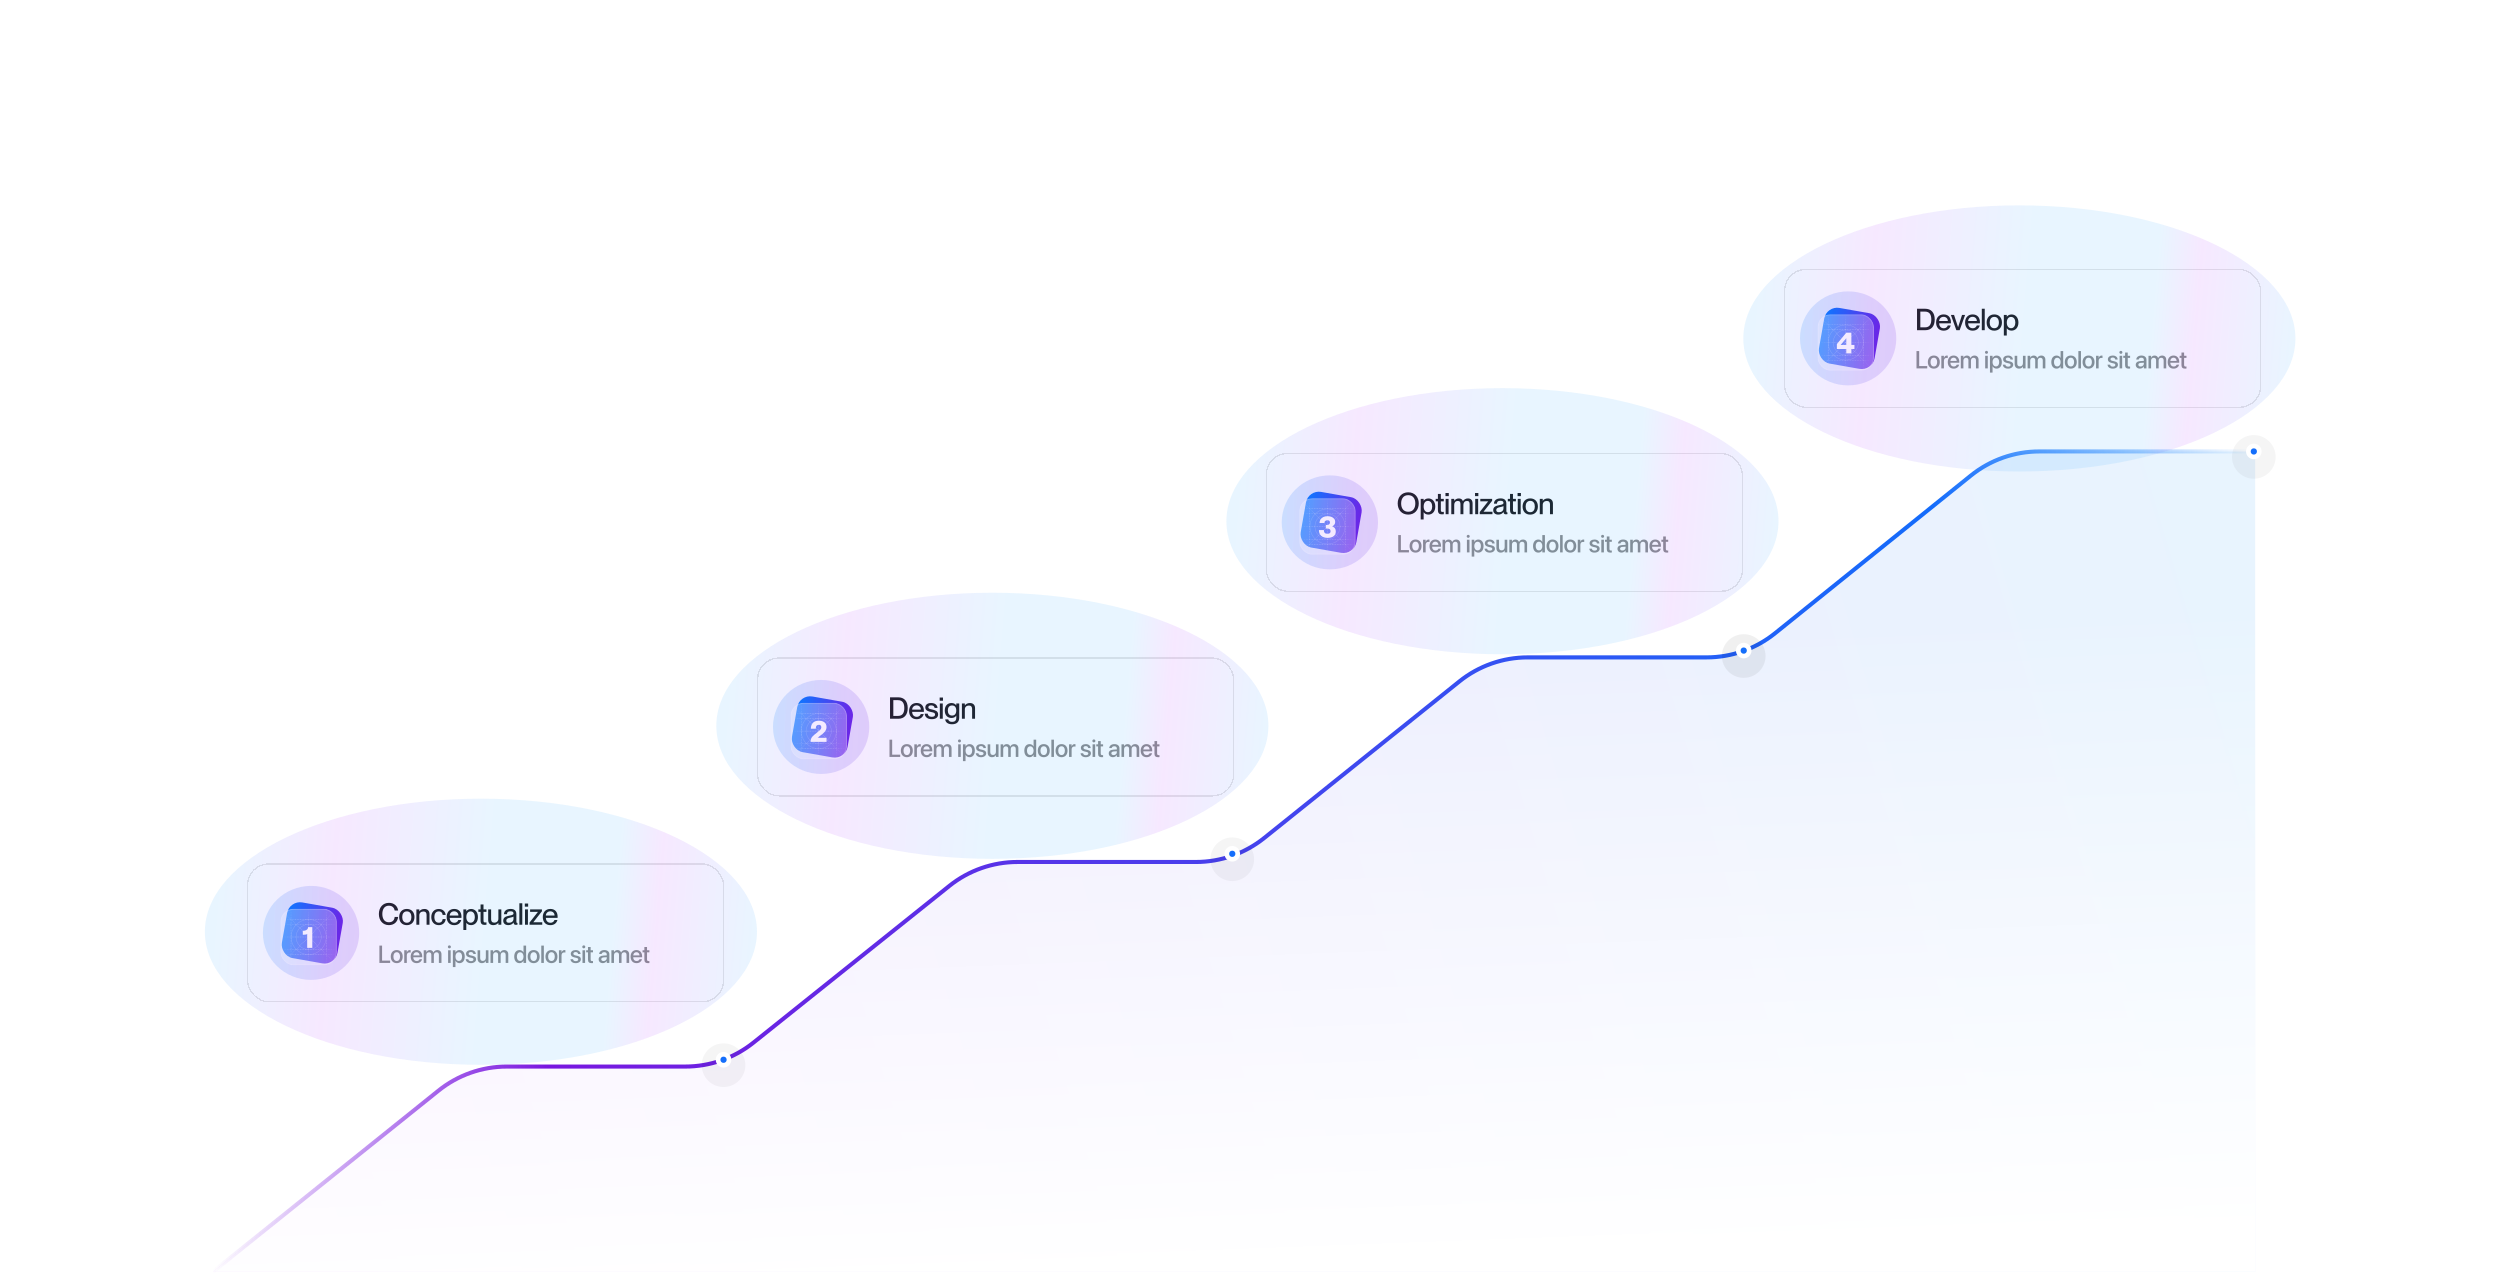 <svg width="1833" height="934" viewBox="0 0 1833 934" fill="none" xmlns="http://www.w3.org/2000/svg">
<path d="M1495.21 331H1653.5V932.5H156L321.558 799.612C335.76 788.213 353.425 782 371.635 782H502.438C520.603 782 538.228 775.818 552.413 764.47L696.087 649.53C710.272 638.182 727.897 632 746.062 632H876.879C895.08 632 912.738 625.793 926.936 614.404L1070.06 499.596C1084.26 488.207 1101.92 482 1120.12 482H1251.29C1269.55 482 1287.25 475.757 1301.47 464.307L1445.03 348.693C1459.25 337.243 1476.95 331 1495.21 331Z" fill="url(#paint0_linear_5_695)" fill-opacity="0.1"/>
<path d="M1495.21 331H1653.5V932.5H156L321.558 799.612C335.76 788.213 353.425 782 371.635 782H502.438C520.603 782 538.228 775.818 552.413 764.47L696.087 649.53C710.272 638.182 727.897 632 746.062 632H876.879C895.08 632 912.738 625.793 926.936 614.404L1070.06 499.596C1084.26 488.207 1101.92 482 1120.12 482H1251.29C1269.55 482 1287.25 475.757 1301.47 464.307L1445.03 348.693C1459.25 337.243 1476.95 331 1495.21 331Z" fill="url(#paint1_linear_5_695)"/>
<path d="M1653 331L1495.21 331C1476.95 331 1459.25 337.243 1445.03 348.693L1301.47 464.307C1287.25 475.757 1269.55 482 1251.29 482H1120.12C1101.92 482 1084.26 488.207 1070.06 499.596L926.936 614.404C912.738 625.793 895.08 632 876.879 632H746.062C727.897 632 710.272 638.182 696.087 649.53L552.413 764.47C538.228 775.818 520.603 782 502.438 782H371.635C353.425 782 335.76 788.213 321.558 799.612L156 932.5" stroke="url(#paint2_linear_5_695)" stroke-width="3" stroke-linecap="round"/>
<g opacity="0.04" filter="url(#filter0_i_5_695)">
<circle cx="1652.5" cy="331" r="16" transform="rotate(90 1652.5 331)" fill="black"/>
</g>
<g filter="url(#filter1_d_5_695)">
<circle cx="1652.5" cy="331" r="5.714" transform="rotate(90 1652.5 331)" fill="white"/>
</g>
<circle cx="1652.5" cy="331" r="2.286" transform="rotate(90 1652.5 331)" fill="#146EFB"/>
<g opacity="0.06" filter="url(#filter2_i_5_695)">
<circle cx="1278.5" cy="477" r="16" transform="rotate(90 1278.5 477)" fill="black"/>
</g>
<g filter="url(#filter3_d_5_695)">
<circle cx="1278.5" cy="477" r="5.714" transform="rotate(90 1278.5 477)" fill="white"/>
</g>
<circle cx="1278.5" cy="477" r="2.286" transform="rotate(90 1278.5 477)" fill="#146EFB"/>
<g opacity="0.04" filter="url(#filter4_i_5_695)">
<circle cx="903.5" cy="626" r="16" transform="rotate(90 903.5 626)" fill="black"/>
</g>
<g filter="url(#filter5_d_5_695)">
<circle cx="903.501" cy="626" r="5.714" transform="rotate(90 903.501 626)" fill="white"/>
</g>
<circle cx="903.499" cy="626" r="2.286" transform="rotate(90 903.499 626)" fill="#146EFB"/>
<g opacity="0.04" filter="url(#filter6_i_5_695)">
<circle cx="530.5" cy="777" r="16" transform="rotate(90 530.5 777)" fill="black"/>
</g>
<g filter="url(#filter7_d_5_695)">
<circle cx="530.501" cy="777" r="5.714" transform="rotate(90 530.501 777)" fill="white"/>
</g>
<circle cx="530.499" cy="777" r="2.286" transform="rotate(90 530.499 777)" fill="#146EFB"/>
<g filter="url(#filter8_bd_5_695)">
<g clip-path="url(#clip0_5_695)">
<rect x="555" y="482" width="350" height="102" rx="16" fill="white" fill-opacity="0.5" shape-rendering="crispEdges"/>
<g opacity="0.16" filter="url(#filter9_f_5_695)">
<ellipse cx="602.062" cy="533" rx="35.309" ry="34.467" fill="url(#paint3_linear_5_695)"/>
</g>
<rect x="586.188" y="509" width="41.434" height="41.434" rx="9.6" transform="rotate(10 586.188 509)" fill="url(#paint4_linear_5_695)"/>
<g clip-path="url(#clip1_5_695)">
<g filter="url(#filter10_b_5_695)">
<rect x="579.602" y="515.3" width="41.434" height="41.434" rx="9.6" fill="white" fill-opacity="0.32"/>
<rect x="579.992" y="515.69" width="40.654" height="40.654" rx="9.21" stroke="white" stroke-opacity="0.2" stroke-width="0.78"/>
</g>
<g opacity="0.8">
<circle opacity="0.5" cx="600.311" cy="536.012" r="9.233" stroke="white" stroke-width="0.18"/>
<circle opacity="0.5" cx="600.319" cy="536.015" r="12.858" stroke="white" stroke-width="0.18"/>
<path d="M587.371 515.297V556.731" stroke="url(#paint5_linear_5_695)" stroke-width="0.18" stroke-dasharray="0.6 0.6"/>
<path d="M613.266 515.297V556.731" stroke="url(#paint6_linear_5_695)" stroke-width="0.18" stroke-dasharray="0.6 0.6"/>
<path d="M600.316 515.297V556.731" stroke="url(#paint7_linear_5_695)" stroke-width="0.18" stroke-dasharray="0.6 0.6"/>
<path d="M579.594 548.961H621.028" stroke="url(#paint8_linear_5_695)" stroke-width="0.18" stroke-dasharray="0.6 0.6"/>
<path d="M579.594 545.338H621.028" stroke="url(#paint9_linear_5_695)" stroke-width="0.18" stroke-dasharray="0.6 0.6"/>
<path d="M579.594 526.689H621.028" stroke="url(#paint10_linear_5_695)" stroke-width="0.18" stroke-dasharray="0.6 0.6"/>
<path d="M579.594 536.016H621.028" stroke="url(#paint11_linear_5_695)" stroke-width="0.18" stroke-dasharray="0.6 0.6"/>
<path d="M579.594 523.066H621.028" stroke="url(#paint12_linear_5_695)" stroke-width="0.18" stroke-dasharray="0.6 0.6"/>
<path d="M579.594 515.297L621.028 556.731" stroke="url(#paint13_linear_5_695)" stroke-width="0.18" stroke-dasharray="0.6 0.6"/>
<path d="M621.027 515.297L579.593 556.731" stroke="url(#paint14_linear_5_695)" stroke-width="0.18" stroke-dasharray="0.6 0.6"/>
</g>
</g>
<path d="M598.133 534.303H594.525C594.525 532.514 595.009 531.084 595.977 530.013C596.959 528.942 598.477 528.407 600.531 528.407C601.631 528.407 602.591 528.59 603.413 528.957C604.234 529.324 604.872 529.852 605.327 530.541C605.781 531.23 606.009 532.059 606.009 533.027C606.009 533.775 605.869 534.457 605.591 535.073C605.327 535.674 604.967 536.232 604.513 536.745C604.073 537.244 603.581 537.713 603.039 538.153C602.511 538.578 601.983 538.982 601.455 539.363C601.103 539.642 600.758 539.906 600.421 540.155C600.098 540.404 599.812 540.654 599.563 540.903V540.947H606.009V543.961H594.305C594.305 543.154 594.407 542.45 594.613 541.849C594.833 541.248 595.148 540.69 595.559 540.177C595.984 539.664 596.512 539.15 597.143 538.637C597.773 538.109 598.499 537.537 599.321 536.921C600.142 536.305 600.824 535.718 601.367 535.161C601.909 534.604 602.181 533.98 602.181 533.291C602.181 532.704 602.034 532.25 601.741 531.927C601.462 531.59 601.022 531.421 600.421 531.421C599.702 531.421 599.137 531.641 598.727 532.081C598.331 532.521 598.133 533.262 598.133 534.303Z" fill="white"/>
<path d="M658.59 527H652.562V511.27H658.546C662.902 511.27 665.542 514.086 665.542 519.146C665.542 524.206 662.946 527 658.59 527ZM654.982 524.91H658.436C662.088 524.91 663.034 522.182 663.034 519.146C663.034 516.11 662.088 513.36 658.436 513.36H654.982V524.91ZM677.406 521.148C677.406 521.456 677.406 521.786 677.384 521.962H668.76C668.804 523.832 669.904 525.57 672.126 525.57C674.106 525.57 674.876 524.294 675.074 523.546H677.274C676.68 525.702 675.03 527.33 672.082 527.33C668.518 527.33 666.538 524.8 666.538 521.368C666.538 517.848 668.65 515.428 672.082 515.428C675.492 515.428 677.406 517.672 677.406 521.148ZM668.76 520.268H675.162C675.162 518.508 673.93 517.188 672.016 517.188C670.212 517.188 668.892 518.42 668.76 520.268ZM683.209 527.308C679.799 527.308 678.105 525.548 678.039 523.26H680.217C680.305 524.558 681.097 525.57 683.187 525.57C685.079 525.57 685.585 524.734 685.585 523.92C685.585 522.512 684.089 522.358 682.637 522.05C680.679 521.588 678.435 521.016 678.435 518.684C678.435 516.748 679.997 515.45 682.703 515.45C685.783 515.45 687.257 517.1 687.411 519.036H685.233C685.079 518.178 684.617 517.188 682.747 517.188C681.295 517.188 680.679 517.76 680.679 518.596C680.679 519.762 681.933 519.872 683.517 520.224C685.585 520.708 687.829 521.302 687.829 523.81C687.829 525.988 686.157 527.308 683.209 527.308ZM691.399 513.778H688.957V511.446H691.399V513.778ZM691.245 527H689.089V515.78H691.245V527ZM701.145 517.1V515.78H703.301V526.12C703.301 529.508 701.255 531.026 698.043 531.026C694.831 531.026 693.225 529.486 693.005 527.462H695.249C695.469 528.474 696.217 529.266 698.043 529.266C700.089 529.266 701.145 528.364 701.145 526.252V524.734H701.101C700.485 525.636 699.451 526.428 697.647 526.428C694.853 526.428 692.697 524.536 692.697 520.95C692.697 517.342 694.853 515.45 697.647 515.45C699.451 515.45 700.485 516.308 701.101 517.1H701.145ZM698.043 524.646C699.979 524.646 701.123 523.392 701.123 520.95C701.123 518.486 699.979 517.254 698.043 517.254C695.931 517.254 694.941 518.838 694.941 520.95C694.941 523.062 695.931 524.646 698.043 524.646ZM711.164 515.45C713.232 515.45 714.904 516.638 714.904 519.212V527H712.748V519.806C712.748 518.31 712.088 517.298 710.46 517.298C708.612 517.298 707.424 518.42 707.424 520.114V527H705.268V515.78H707.424V517.188H707.468C708.062 516.33 709.228 515.45 711.164 515.45Z" fill="#1D1D1F"/>
<path opacity="0.5" d="M652.169 555V542.317H654.138V553.304H660.044V555H652.169ZM664.887 555.185C662.233 555.185 660.501 553.348 660.501 550.377V550.359C660.501 547.406 662.25 545.578 664.878 545.578C667.515 545.578 669.273 547.397 669.273 550.359V550.377C669.273 553.356 667.533 555.185 664.887 555.185ZM664.896 553.594C666.381 553.594 667.33 552.416 667.33 550.377V550.359C667.33 548.338 666.364 547.169 664.878 547.169C663.419 547.169 662.444 548.338 662.444 550.359V550.377C662.444 552.425 663.411 553.594 664.896 553.594ZM670.381 555V545.754H672.279V547.336H672.323C672.622 546.255 673.395 545.578 674.45 545.578C674.722 545.578 674.96 545.622 675.109 545.648V547.415C674.96 547.354 674.626 547.31 674.257 547.31C673.035 547.31 672.279 548.109 672.279 549.489V555H670.381ZM679.469 555.185C676.753 555.185 675.109 553.33 675.109 550.412V550.403C675.109 547.512 676.779 545.578 679.372 545.578C681.965 545.578 683.556 547.441 683.556 550.219V550.86H677.008C677.043 552.609 678.001 553.629 679.513 553.629C680.638 553.629 681.385 553.049 681.622 552.354L681.649 552.284H683.45L683.433 552.381C683.134 553.849 681.71 555.185 679.469 555.185ZM679.381 547.134C678.15 547.134 677.201 547.969 677.034 549.516H681.675C681.517 547.916 680.62 547.134 679.381 547.134ZM684.672 555V545.754H686.571V547.187H686.615C687.01 546.22 687.951 545.578 689.164 545.578C690.438 545.578 691.37 546.237 691.739 547.397H691.783C692.257 546.272 693.347 545.578 694.665 545.578C696.494 545.578 697.689 546.791 697.689 548.646V555H695.782V549.103C695.782 547.898 695.14 547.204 694.015 547.204C692.89 547.204 692.108 548.048 692.108 549.217V555H690.245V548.962C690.245 547.89 689.568 547.204 688.496 547.204C687.371 547.204 686.571 548.092 686.571 549.287V555H684.672ZM703.49 544.33C702.875 544.33 702.383 543.838 702.383 543.24C702.383 542.634 702.875 542.142 703.49 542.142C704.114 542.142 704.598 542.634 704.598 543.24C704.598 543.838 704.114 544.33 703.49 544.33ZM702.541 555V545.754H704.44V555H702.541ZM706.04 558.076V545.754H707.938V547.345H707.982C708.536 546.246 709.555 545.578 710.874 545.578C713.229 545.578 714.741 547.424 714.741 550.377V550.386C714.741 553.33 713.22 555.185 710.9 555.185C709.59 555.185 708.527 554.517 707.982 553.444H707.938V558.076H706.04ZM710.381 553.55C711.876 553.55 712.807 552.337 712.807 550.386V550.377C712.807 548.408 711.867 547.204 710.381 547.204C708.94 547.204 707.929 548.452 707.929 550.377V550.386C707.929 552.302 708.949 553.55 710.381 553.55ZM719.32 555.185C717.009 555.185 715.655 554.042 715.462 552.354L715.453 552.275H717.334L717.351 552.363C717.527 553.216 718.16 553.717 719.329 553.717C720.472 553.717 721.157 553.242 721.157 552.495V552.486C721.157 551.889 720.823 551.546 719.83 551.309L718.318 550.966C716.56 550.562 715.69 549.718 715.69 548.373V548.364C715.69 546.712 717.132 545.578 719.259 545.578C721.447 545.578 722.766 546.8 722.862 548.373L722.871 548.479H721.087L721.078 548.417C720.964 547.608 720.331 547.046 719.259 547.046C718.239 547.046 717.598 547.529 717.598 548.268V548.276C717.598 548.848 717.975 549.234 718.969 549.472L720.472 549.814C722.361 550.254 723.082 551.001 723.082 552.328V552.337C723.082 554.024 721.5 555.185 719.32 555.185ZM727.345 555.185C725.315 555.185 724.155 553.875 724.155 551.748V545.754H726.053V551.379C726.053 552.776 726.703 553.55 728.022 553.55C729.358 553.55 730.219 552.592 730.219 551.15V545.754H732.126V555H730.219V553.611H730.175C729.692 554.543 728.751 555.185 727.345 555.185ZM733.647 555V545.754H735.546V547.187H735.589C735.985 546.22 736.925 545.578 738.138 545.578C739.413 545.578 740.344 546.237 740.713 547.397H740.757C741.232 546.272 742.322 545.578 743.64 545.578C745.468 545.578 746.664 546.791 746.664 548.646V555H744.756V549.103C744.756 547.898 744.115 547.204 742.99 547.204C741.865 547.204 741.083 548.048 741.083 549.217V555H739.219V548.962C739.219 547.89 738.543 547.204 737.47 547.204C736.345 547.204 735.546 548.092 735.546 549.287V555H733.647ZM754.891 555.185C752.535 555.185 751.024 553.321 751.024 550.377V550.368C751.024 547.424 752.553 545.578 754.873 545.578C756.183 545.578 757.238 546.237 757.791 547.327H757.826V542.317H759.734V555H757.826V553.436H757.791C757.238 554.517 756.218 555.185 754.891 555.185ZM755.392 553.55C756.825 553.55 757.835 552.302 757.835 550.377V550.368C757.835 548.452 756.816 547.204 755.392 547.204C753.898 547.204 752.966 548.417 752.966 550.368V550.377C752.966 552.346 753.889 553.55 755.392 553.55ZM765.298 555.185C762.643 555.185 760.912 553.348 760.912 550.377V550.359C760.912 547.406 762.661 545.578 765.289 545.578C767.925 545.578 769.683 547.397 769.683 550.359V550.377C769.683 553.356 767.943 555.185 765.298 555.185ZM765.306 553.594C766.792 553.594 767.741 552.416 767.741 550.377V550.359C767.741 548.338 766.774 547.169 765.289 547.169C763.83 547.169 762.854 548.338 762.854 550.359V550.377C762.854 552.425 763.821 553.594 765.306 553.594ZM770.861 555V542.317H772.76V555H770.861ZM778.324 555.185C775.669 555.185 773.938 553.348 773.938 550.377V550.359C773.938 547.406 775.687 545.578 778.315 545.578C780.952 545.578 782.709 547.397 782.709 550.359V550.377C782.709 553.356 780.969 555.185 778.324 555.185ZM778.332 553.594C779.818 553.594 780.767 552.416 780.767 550.377V550.359C780.767 548.338 779.8 547.169 778.315 547.169C776.856 547.169 775.88 548.338 775.88 550.359V550.377C775.88 552.425 776.847 553.594 778.332 553.594ZM783.817 555V545.754H785.716V547.336H785.76C786.058 546.255 786.832 545.578 787.886 545.578C788.159 545.578 788.396 545.622 788.546 545.648V547.415C788.396 547.354 788.062 547.31 787.693 547.31C786.471 547.31 785.716 548.109 785.716 549.489V555H783.817ZM796.123 555.185C793.811 555.185 792.458 554.042 792.264 552.354L792.255 552.275H794.136L794.154 552.363C794.33 553.216 794.962 553.717 796.131 553.717C797.274 553.717 797.959 553.242 797.959 552.495V552.486C797.959 551.889 797.625 551.546 796.632 551.309L795.121 550.966C793.363 550.562 792.493 549.718 792.493 548.373V548.364C792.493 546.712 793.934 545.578 796.061 545.578C798.249 545.578 799.568 546.8 799.665 548.373L799.673 548.479H797.889L797.88 548.417C797.766 547.608 797.133 547.046 796.061 547.046C795.041 547.046 794.4 547.529 794.4 548.268V548.276C794.4 548.848 794.778 549.234 795.771 549.472L797.274 549.814C799.164 550.254 799.884 551.001 799.884 552.328V552.337C799.884 554.024 798.302 555.185 796.123 555.185ZM802.029 544.33C801.414 544.33 800.922 543.838 800.922 543.24C800.922 542.634 801.414 542.142 802.029 542.142C802.653 542.142 803.137 542.634 803.137 543.24C803.137 543.838 802.653 544.33 802.029 544.33ZM801.08 555V545.754H802.978V555H801.08ZM807.821 555.185C805.993 555.185 805.114 554.411 805.114 552.565V547.266H803.787V545.754H805.114V543.346H807.057V545.754H808.788V547.266H807.057V552.451C807.057 553.392 807.479 553.673 808.279 553.673C808.481 553.673 808.648 553.655 808.788 553.638V555.105C808.569 555.141 808.208 555.185 807.821 555.185ZM816.014 555.167C814.168 555.167 812.929 554.033 812.929 552.372V552.354C812.929 550.746 814.177 549.762 816.365 549.63L818.879 549.48V548.786C818.879 547.767 818.22 547.151 817.042 547.151C815.943 547.151 815.267 547.67 815.108 548.408L815.091 548.487H813.298L813.307 548.391C813.438 546.8 814.818 545.578 817.095 545.578C819.353 545.578 820.786 546.773 820.786 548.628V555H818.879V553.541H818.844C818.308 554.534 817.235 555.167 816.014 555.167ZM814.845 552.328C814.845 553.137 815.513 553.646 816.532 553.646C817.868 553.646 818.879 552.741 818.879 551.537V550.816L816.62 550.957C815.477 551.027 814.845 551.528 814.845 552.311V552.328ZM822.272 555V545.754H824.17V547.187H824.214C824.61 546.22 825.55 545.578 826.763 545.578C828.037 545.578 828.969 546.237 829.338 547.397H829.382C829.857 546.272 830.947 545.578 832.265 545.578C834.093 545.578 835.288 546.791 835.288 548.646V555H833.381V549.103C833.381 547.898 832.74 547.204 831.615 547.204C830.49 547.204 829.707 548.048 829.707 549.217V555H827.844V548.962C827.844 547.89 827.167 547.204 826.095 547.204C824.97 547.204 824.17 548.092 824.17 549.287V555H822.272ZM840.712 555.185C837.996 555.185 836.352 553.33 836.352 550.412V550.403C836.352 547.512 838.022 545.578 840.615 545.578C843.208 545.578 844.798 547.441 844.798 550.219V550.86H838.251C838.286 552.609 839.244 553.629 840.756 553.629C841.881 553.629 842.628 553.049 842.865 552.354L842.891 552.284H844.693L844.675 552.381C844.377 553.849 842.953 555.185 840.712 555.185ZM840.624 547.134C839.393 547.134 838.444 547.969 838.277 549.516H842.918C842.759 547.916 841.863 547.134 840.624 547.134ZM849.158 555.185C847.33 555.185 846.451 554.411 846.451 552.565V547.266H845.124V545.754H846.451V543.346H848.394V545.754H850.125V547.266H848.394V552.451C848.394 553.392 848.815 553.673 849.615 553.673C849.817 553.673 849.984 553.655 850.125 553.638V555.105C849.905 555.141 849.545 555.185 849.158 555.185Z" fill="#1D1D1F"/>
</g>
<rect x="555.5" y="482.5" width="349" height="101" rx="15.5" stroke="#E7E7E7" shape-rendering="crispEdges"/>
</g>
<g filter="url(#filter11_bd_5_695)">
<g clip-path="url(#clip2_5_695)">
<rect x="181" y="633" width="350" height="102" rx="16" fill="white" fill-opacity="0.5" shape-rendering="crispEdges"/>
<g opacity="0.16" filter="url(#filter12_f_5_695)">
<ellipse cx="228.062" cy="684" rx="35.309" ry="34.467" fill="url(#paint15_linear_5_695)"/>
</g>
<rect x="212.188" y="660" width="41.434" height="41.434" rx="9.6" transform="rotate(10 212.188 660)" fill="url(#paint16_linear_5_695)"/>
<g clip-path="url(#clip3_5_695)">
<g filter="url(#filter13_b_5_695)">
<rect x="205.602" y="666.3" width="41.434" height="41.434" rx="9.6" fill="white" fill-opacity="0.32"/>
<rect x="205.992" y="666.69" width="40.654" height="40.654" rx="9.21" stroke="white" stroke-opacity="0.2" stroke-width="0.78"/>
</g>
<g opacity="0.8">
<circle opacity="0.5" cx="226.311" cy="687.012" r="9.233" stroke="white" stroke-width="0.18"/>
<circle opacity="0.5" cx="226.319" cy="687.015" r="12.858" stroke="white" stroke-width="0.18"/>
<path d="M213.371 666.297V707.731" stroke="url(#paint17_linear_5_695)" stroke-width="0.18" stroke-dasharray="0.6 0.6"/>
<path d="M239.266 666.297V707.731" stroke="url(#paint18_linear_5_695)" stroke-width="0.18" stroke-dasharray="0.6 0.6"/>
<path d="M226.316 666.297V707.731" stroke="url(#paint19_linear_5_695)" stroke-width="0.18" stroke-dasharray="0.6 0.6"/>
<path d="M205.594 699.961H247.028" stroke="url(#paint20_linear_5_695)" stroke-width="0.18" stroke-dasharray="0.6 0.6"/>
<path d="M205.594 696.338H247.028" stroke="url(#paint21_linear_5_695)" stroke-width="0.18" stroke-dasharray="0.6 0.6"/>
<path d="M205.594 677.689H247.028" stroke="url(#paint22_linear_5_695)" stroke-width="0.18" stroke-dasharray="0.6 0.6"/>
<path d="M205.594 687.016H247.028" stroke="url(#paint23_linear_5_695)" stroke-width="0.18" stroke-dasharray="0.6 0.6"/>
<path d="M205.594 674.066H247.028" stroke="url(#paint24_linear_5_695)" stroke-width="0.18" stroke-dasharray="0.6 0.6"/>
<path d="M205.594 666.297L247.028 707.731" stroke="url(#paint25_linear_5_695)" stroke-width="0.18" stroke-dasharray="0.6 0.6"/>
<path d="M247.027 666.297L205.593 707.731" stroke="url(#paint26_linear_5_695)" stroke-width="0.18" stroke-dasharray="0.6 0.6"/>
</g>
</g>
<path d="M225.892 679.759H228.972V694.961H225.232V684.753C224.938 684.987 224.498 685.156 223.912 685.259C223.325 685.347 222.694 685.391 222.02 685.391V682.465C222.738 682.465 223.384 682.369 223.956 682.179C224.542 681.988 225.012 681.695 225.364 681.299C225.716 680.888 225.892 680.375 225.892 679.759Z" fill="white"/>
<path d="M285.14 678.308C280.674 678.308 277.792 674.876 277.792 670.146C277.792 665.394 280.696 661.962 285.162 661.962C289.1 661.962 291.542 664.47 291.916 667.616H289.386C289.1 666.076 288.132 664.052 285.118 664.052C281.642 664.052 280.322 667 280.322 670.124C280.322 673.27 281.642 676.218 285.118 676.218C288.154 676.218 289.232 674.194 289.386 672.28H291.916C291.564 675.778 289.1 678.308 285.14 678.308ZM298.276 678.33C294.778 678.33 292.666 675.91 292.666 672.39C292.666 668.892 294.778 666.428 298.298 666.428C301.774 666.428 303.886 668.87 303.886 672.368C303.886 675.888 301.774 678.33 298.276 678.33ZM298.298 676.548C300.586 676.548 301.642 674.722 301.642 672.39C301.642 670.036 300.586 668.232 298.298 668.232C295.966 668.232 294.91 670.036 294.91 672.39C294.91 674.722 295.966 676.548 298.298 676.548ZM311.177 666.45C313.245 666.45 314.917 667.638 314.917 670.212V678H312.761V670.806C312.761 669.31 312.101 668.298 310.473 668.298C308.625 668.298 307.437 669.42 307.437 671.114V678H305.281V666.78H307.437V668.188H307.481C308.075 667.33 309.241 666.45 311.177 666.45ZM321.736 678.33C318.392 678.33 316.214 675.91 316.214 672.39C316.214 668.87 318.392 666.45 321.714 666.45C324.596 666.45 326.51 668.32 326.774 670.85H324.552C324.442 669.684 323.782 668.232 321.736 668.232C319.338 668.232 318.458 670.278 318.458 672.39C318.458 674.502 319.338 676.526 321.736 676.526C323.804 676.526 324.442 675.118 324.552 673.842H326.774C326.62 676.416 324.618 678.33 321.736 678.33ZM338.351 672.148C338.351 672.456 338.351 672.786 338.329 672.962H329.705C329.749 674.832 330.849 676.57 333.071 676.57C335.051 676.57 335.821 675.294 336.019 674.546H338.219C337.625 676.702 335.975 678.33 333.027 678.33C329.463 678.33 327.483 675.8 327.483 672.368C327.483 668.848 329.595 666.428 333.027 666.428C336.437 666.428 338.351 668.672 338.351 672.148ZM329.705 671.268H336.107C336.107 669.508 334.875 668.188 332.961 668.188C331.157 668.188 329.837 669.42 329.705 671.268ZM345.387 666.45C348.247 666.45 350.425 668.694 350.425 672.39C350.425 676.086 348.247 678.308 345.387 678.308C343.627 678.308 342.549 677.516 341.933 676.614H341.889V681.894H339.733V666.78H341.889V668.1H341.933C342.549 667.308 343.627 666.45 345.387 666.45ZM345.035 676.526C347.147 676.526 348.159 674.59 348.159 672.39C348.159 670.19 347.147 668.254 345.035 668.254C343.099 668.254 341.911 669.838 341.911 672.39C341.911 674.92 343.099 676.526 345.035 676.526ZM355.761 676.35C356.135 676.35 356.311 676.328 356.685 676.262V678C356.135 678.11 355.783 678.132 355.321 678.132C353.473 678.132 352.351 677.428 352.351 674.832V668.562H350.723V666.78H352.351V663.172H354.507V666.78H356.663V668.562H354.507V674.898C354.507 676.086 354.837 676.35 355.761 676.35ZM365.409 673.666V666.78H367.565V678H365.409V676.592H365.365C364.771 677.45 363.605 678.308 361.669 678.308C359.601 678.308 357.929 677.12 357.929 674.546V666.78H360.085V673.952C360.085 675.47 360.745 676.482 362.373 676.482C364.221 676.482 365.409 675.36 365.409 673.666ZM372.646 678.308C370.402 678.308 368.972 677.01 368.972 675.096C368.972 672.588 370.864 671.84 373.658 671.312C375.418 670.982 376.496 670.762 376.496 669.662C376.496 668.848 376.012 668.166 374.362 668.166C372.404 668.166 371.81 668.782 371.7 670.278H369.5C369.61 668.122 371.018 666.428 374.45 666.428C376.76 666.428 378.608 667.396 378.608 670.3V675.448C378.608 676.262 378.718 676.68 379.136 676.68C379.202 676.68 379.268 676.68 379.4 676.658V677.978C379.026 678.066 378.652 678.11 378.3 678.11C377.222 678.11 376.65 677.692 376.518 676.416H376.474C375.748 677.582 374.472 678.308 372.646 678.308ZM373.13 676.57C375.066 676.57 376.496 675.58 376.496 673.622V672.016C376.144 672.346 375.176 672.588 374.032 672.83C372.052 673.226 371.216 673.776 371.216 674.942C371.216 675.998 371.788 676.57 373.13 676.57ZM382.947 678H380.791V662.27H382.947V678ZM387.237 664.778H384.795V662.446H387.237V664.778ZM387.083 678H384.927V666.78H387.083V678ZM397.577 678H388.271V676.394L394.409 668.606V668.562H388.667V666.78H397.335V668.166L391.043 676.174V676.218H397.577V678ZM408.845 672.148C408.845 672.456 408.845 672.786 408.823 672.962H400.199C400.243 674.832 401.343 676.57 403.565 676.57C405.545 676.57 406.315 675.294 406.513 674.546H408.713C408.119 676.702 406.469 678.33 403.521 678.33C399.957 678.33 397.977 675.8 397.977 672.368C397.977 668.848 400.089 666.428 403.521 666.428C406.931 666.428 408.845 668.672 408.845 672.148ZM400.199 671.268H406.601C406.601 669.508 405.369 668.188 403.455 668.188C401.651 668.188 400.331 669.42 400.199 671.268Z" fill="#1D1D1F"/>
<path opacity="0.5" d="M278.169 706V693.317H280.138V704.304H286.044V706H278.169ZM290.887 706.185C288.233 706.185 286.501 704.348 286.501 701.377V701.359C286.501 698.406 288.25 696.578 290.878 696.578C293.515 696.578 295.273 698.397 295.273 701.359V701.377C295.273 704.356 293.533 706.185 290.887 706.185ZM290.896 704.594C292.381 704.594 293.33 703.416 293.33 701.377V701.359C293.33 699.338 292.364 698.169 290.878 698.169C289.419 698.169 288.444 699.338 288.444 701.359V701.377C288.444 703.425 289.411 704.594 290.896 704.594ZM296.381 706V696.754H298.279V698.336H298.323C298.622 697.255 299.395 696.578 300.45 696.578C300.722 696.578 300.96 696.622 301.109 696.648V698.415C300.96 698.354 300.626 698.31 300.257 698.31C299.035 698.31 298.279 699.109 298.279 700.489V706H296.381ZM305.469 706.185C302.753 706.185 301.109 704.33 301.109 701.412V701.403C301.109 698.512 302.779 696.578 305.372 696.578C307.965 696.578 309.556 698.441 309.556 701.219V701.86H303.008C303.043 703.609 304.001 704.629 305.513 704.629C306.638 704.629 307.385 704.049 307.622 703.354L307.649 703.284H309.45L309.433 703.381C309.134 704.849 307.71 706.185 305.469 706.185ZM305.381 698.134C304.15 698.134 303.201 698.969 303.034 700.516H307.675C307.517 698.916 306.62 698.134 305.381 698.134ZM310.672 706V696.754H312.571V698.187H312.615C313.01 697.22 313.951 696.578 315.164 696.578C316.438 696.578 317.37 697.237 317.739 698.397H317.783C318.257 697.272 319.347 696.578 320.665 696.578C322.494 696.578 323.689 697.791 323.689 699.646V706H321.782V700.103C321.782 698.898 321.14 698.204 320.015 698.204C318.89 698.204 318.108 699.048 318.108 700.217V706H316.245V699.962C316.245 698.89 315.568 698.204 314.496 698.204C313.371 698.204 312.571 699.092 312.571 700.287V706H310.672ZM329.49 695.33C328.875 695.33 328.383 694.838 328.383 694.24C328.383 693.634 328.875 693.142 329.49 693.142C330.114 693.142 330.598 693.634 330.598 694.24C330.598 694.838 330.114 695.33 329.49 695.33ZM328.541 706V696.754H330.44V706H328.541ZM332.04 709.076V696.754H333.938V698.345H333.982C334.536 697.246 335.555 696.578 336.874 696.578C339.229 696.578 340.741 698.424 340.741 701.377V701.386C340.741 704.33 339.22 706.185 336.9 706.185C335.59 706.185 334.527 705.517 333.982 704.444H333.938V709.076H332.04ZM336.381 704.55C337.876 704.55 338.807 703.337 338.807 701.386V701.377C338.807 699.408 337.867 698.204 336.381 698.204C334.94 698.204 333.929 699.452 333.929 701.377V701.386C333.929 703.302 334.949 704.55 336.381 704.55ZM345.32 706.185C343.009 706.185 341.655 705.042 341.462 703.354L341.453 703.275H343.334L343.351 703.363C343.527 704.216 344.16 704.717 345.329 704.717C346.472 704.717 347.157 704.242 347.157 703.495V703.486C347.157 702.889 346.823 702.546 345.83 702.309L344.318 701.966C342.56 701.562 341.69 700.718 341.69 699.373V699.364C341.69 697.712 343.132 696.578 345.259 696.578C347.447 696.578 348.766 697.8 348.862 699.373L348.871 699.479H347.087L347.078 699.417C346.964 698.608 346.331 698.046 345.259 698.046C344.239 698.046 343.598 698.529 343.598 699.268V699.276C343.598 699.848 343.975 700.234 344.969 700.472L346.472 700.814C348.361 701.254 349.082 702.001 349.082 703.328V703.337C349.082 705.024 347.5 706.185 345.32 706.185ZM353.345 706.185C351.315 706.185 350.155 704.875 350.155 702.748V696.754H352.053V702.379C352.053 703.776 352.703 704.55 354.022 704.55C355.358 704.55 356.219 703.592 356.219 702.15V696.754H358.126V706H356.219V704.611H356.175C355.692 705.543 354.751 706.185 353.345 706.185ZM359.647 706V696.754H361.546V698.187H361.589C361.985 697.22 362.925 696.578 364.138 696.578C365.413 696.578 366.344 697.237 366.713 698.397H366.757C367.232 697.272 368.322 696.578 369.64 696.578C371.468 696.578 372.664 697.791 372.664 699.646V706H370.756V700.103C370.756 698.898 370.115 698.204 368.99 698.204C367.865 698.204 367.083 699.048 367.083 700.217V706H365.219V699.962C365.219 698.89 364.543 698.204 363.47 698.204C362.345 698.204 361.546 699.092 361.546 700.287V706H359.647ZM380.891 706.185C378.535 706.185 377.024 704.321 377.024 701.377V701.368C377.024 698.424 378.553 696.578 380.873 696.578C382.183 696.578 383.238 697.237 383.791 698.327H383.826V693.317H385.734V706H383.826V704.436H383.791C383.238 705.517 382.218 706.185 380.891 706.185ZM381.392 704.55C382.825 704.55 383.835 703.302 383.835 701.377V701.368C383.835 699.452 382.816 698.204 381.392 698.204C379.898 698.204 378.966 699.417 378.966 701.368V701.377C378.966 703.346 379.889 704.55 381.392 704.55ZM391.298 706.185C388.643 706.185 386.912 704.348 386.912 701.377V701.359C386.912 698.406 388.661 696.578 391.289 696.578C393.925 696.578 395.683 698.397 395.683 701.359V701.377C395.683 704.356 393.943 706.185 391.298 706.185ZM391.306 704.594C392.792 704.594 393.741 703.416 393.741 701.377V701.359C393.741 699.338 392.774 698.169 391.289 698.169C389.83 698.169 388.854 699.338 388.854 701.359V701.377C388.854 703.425 389.821 704.594 391.306 704.594ZM396.861 706V693.317H398.76V706H396.861ZM404.324 706.185C401.669 706.185 399.938 704.348 399.938 701.377V701.359C399.938 698.406 401.687 696.578 404.315 696.578C406.952 696.578 408.709 698.397 408.709 701.359V701.377C408.709 704.356 406.969 706.185 404.324 706.185ZM404.332 704.594C405.818 704.594 406.767 703.416 406.767 701.377V701.359C406.767 699.338 405.8 698.169 404.315 698.169C402.856 698.169 401.88 699.338 401.88 701.359V701.377C401.88 703.425 402.847 704.594 404.332 704.594ZM409.817 706V696.754H411.716V698.336H411.76C412.058 697.255 412.832 696.578 413.886 696.578C414.159 696.578 414.396 696.622 414.546 696.648V698.415C414.396 698.354 414.062 698.31 413.693 698.31C412.471 698.31 411.716 699.109 411.716 700.489V706H409.817ZM422.123 706.185C419.811 706.185 418.458 705.042 418.264 703.354L418.255 703.275H420.136L420.154 703.363C420.33 704.216 420.962 704.717 422.131 704.717C423.274 704.717 423.959 704.242 423.959 703.495V703.486C423.959 702.889 423.625 702.546 422.632 702.309L421.121 701.966C419.363 701.562 418.493 700.718 418.493 699.373V699.364C418.493 697.712 419.934 696.578 422.061 696.578C424.249 696.578 425.568 697.8 425.665 699.373L425.673 699.479H423.889L423.88 699.417C423.766 698.608 423.133 698.046 422.061 698.046C421.041 698.046 420.4 698.529 420.4 699.268V699.276C420.4 699.848 420.778 700.234 421.771 700.472L423.274 700.814C425.164 701.254 425.884 702.001 425.884 703.328V703.337C425.884 705.024 424.302 706.185 422.123 706.185ZM428.029 695.33C427.414 695.33 426.922 694.838 426.922 694.24C426.922 693.634 427.414 693.142 428.029 693.142C428.653 693.142 429.137 693.634 429.137 694.24C429.137 694.838 428.653 695.33 428.029 695.33ZM427.08 706V696.754H428.978V706H427.08ZM433.821 706.185C431.993 706.185 431.114 705.411 431.114 703.565V698.266H429.787V696.754H431.114V694.346H433.057V696.754H434.788V698.266H433.057V703.451C433.057 704.392 433.479 704.673 434.279 704.673C434.481 704.673 434.648 704.655 434.788 704.638V706.105C434.569 706.141 434.208 706.185 433.821 706.185ZM442.014 706.167C440.168 706.167 438.929 705.033 438.929 703.372V703.354C438.929 701.746 440.177 700.762 442.365 700.63L444.879 700.48V699.786C444.879 698.767 444.22 698.151 443.042 698.151C441.943 698.151 441.267 698.67 441.108 699.408L441.091 699.487H439.298L439.307 699.391C439.438 697.8 440.818 696.578 443.095 696.578C445.353 696.578 446.786 697.773 446.786 699.628V706H444.879V704.541H444.844C444.308 705.534 443.235 706.167 442.014 706.167ZM440.845 703.328C440.845 704.137 441.513 704.646 442.532 704.646C443.868 704.646 444.879 703.741 444.879 702.537V701.816L442.62 701.957C441.477 702.027 440.845 702.528 440.845 703.311V703.328ZM448.272 706V696.754H450.17V698.187H450.214C450.61 697.22 451.55 696.578 452.763 696.578C454.037 696.578 454.969 697.237 455.338 698.397H455.382C455.857 697.272 456.947 696.578 458.265 696.578C460.093 696.578 461.288 697.791 461.288 699.646V706H459.381V700.103C459.381 698.898 458.74 698.204 457.615 698.204C456.49 698.204 455.707 699.048 455.707 700.217V706H453.844V699.962C453.844 698.89 453.167 698.204 452.095 698.204C450.97 698.204 450.17 699.092 450.17 700.287V706H448.272ZM466.712 706.185C463.996 706.185 462.352 704.33 462.352 701.412V701.403C462.352 698.512 464.022 696.578 466.615 696.578C469.208 696.578 470.798 698.441 470.798 701.219V701.86H464.251C464.286 703.609 465.244 704.629 466.756 704.629C467.881 704.629 468.628 704.049 468.865 703.354L468.891 703.284H470.693L470.675 703.381C470.377 704.849 468.953 706.185 466.712 706.185ZM466.624 698.134C465.393 698.134 464.444 698.969 464.277 700.516H468.918C468.759 698.916 467.863 698.134 466.624 698.134ZM475.158 706.185C473.33 706.185 472.451 705.411 472.451 703.565V698.266H471.124V696.754H472.451V694.346H474.394V696.754H476.125V698.266H474.394V703.451C474.394 704.392 474.815 704.673 475.615 704.673C475.817 704.673 475.984 704.655 476.125 704.638V706.105C475.905 706.141 475.545 706.185 475.158 706.185Z" fill="#1D1D1F"/>
</g>
<rect x="181.5" y="633.5" width="349" height="101" rx="15.5" stroke="#E7E7E7" shape-rendering="crispEdges"/>
</g>
<g filter="url(#filter14_bd_5_695)">
<g clip-path="url(#clip4_5_695)">
<rect x="928" y="332" width="350" height="102" rx="16" fill="white" fill-opacity="0.5" shape-rendering="crispEdges"/>
<g opacity="0.16" filter="url(#filter15_f_5_695)">
<ellipse cx="975.062" cy="383" rx="35.309" ry="34.467" fill="url(#paint27_linear_5_695)"/>
</g>
<rect x="959.188" y="359" width="41.434" height="41.434" rx="9.6" transform="rotate(10 959.188 359)" fill="url(#paint28_linear_5_695)"/>
<g clip-path="url(#clip5_5_695)">
<g filter="url(#filter16_b_5_695)">
<rect x="952.602" y="365.3" width="41.434" height="41.434" rx="9.6" fill="white" fill-opacity="0.32"/>
<rect x="952.992" y="365.69" width="40.654" height="40.654" rx="9.21" stroke="white" stroke-opacity="0.2" stroke-width="0.78"/>
</g>
<g opacity="0.8">
<circle opacity="0.5" cx="973.311" cy="386.012" r="9.233" stroke="white" stroke-width="0.18"/>
<circle opacity="0.5" cx="973.319" cy="386.015" r="12.858" stroke="white" stroke-width="0.18"/>
<path d="M960.371 365.297V406.731" stroke="url(#paint29_linear_5_695)" stroke-width="0.18" stroke-dasharray="0.6 0.6"/>
<path d="M986.266 365.297V406.731" stroke="url(#paint30_linear_5_695)" stroke-width="0.18" stroke-dasharray="0.6 0.6"/>
<path d="M973.316 365.297V406.731" stroke="url(#paint31_linear_5_695)" stroke-width="0.18" stroke-dasharray="0.6 0.6"/>
<path d="M952.594 398.961H994.028" stroke="url(#paint32_linear_5_695)" stroke-width="0.18" stroke-dasharray="0.6 0.6"/>
<path d="M952.594 395.338H994.028" stroke="url(#paint33_linear_5_695)" stroke-width="0.18" stroke-dasharray="0.6 0.6"/>
<path d="M952.594 376.689H994.028" stroke="url(#paint34_linear_5_695)" stroke-width="0.18" stroke-dasharray="0.6 0.6"/>
<path d="M952.594 386.016H994.028" stroke="url(#paint35_linear_5_695)" stroke-width="0.18" stroke-dasharray="0.6 0.6"/>
<path d="M952.594 373.066H994.028" stroke="url(#paint36_linear_5_695)" stroke-width="0.18" stroke-dasharray="0.6 0.6"/>
<path d="M952.594 365.297L994.028 406.731" stroke="url(#paint37_linear_5_695)" stroke-width="0.18" stroke-dasharray="0.6 0.6"/>
<path d="M994.027 365.297L952.593 406.731" stroke="url(#paint38_linear_5_695)" stroke-width="0.18" stroke-dasharray="0.6 0.6"/>
</g>
</g>
<path d="M971.087 383.479H967.479C967.479 382.511 967.714 381.653 968.183 380.905C968.652 380.142 969.327 379.548 970.207 379.123C971.087 378.683 972.136 378.463 973.353 378.463C974.38 378.463 975.318 378.624 976.169 378.947C977.02 379.27 977.694 379.746 978.193 380.377C978.706 380.993 978.963 381.748 978.963 382.643C978.963 383.464 978.75 384.146 978.325 384.689C977.9 385.217 977.379 385.642 976.763 385.965V386.009C977.702 386.302 978.376 386.764 978.787 387.395C979.198 388.026 979.403 388.781 979.403 389.661C979.403 391.201 978.86 392.374 977.775 393.181C976.704 393.973 975.26 394.369 973.441 394.369C971.402 394.369 969.826 393.87 968.711 392.873C967.596 391.876 967.039 390.468 967.039 388.649H970.647C970.647 389.529 970.845 390.204 971.241 390.673C971.652 391.128 972.341 391.355 973.309 391.355C974.13 391.355 974.71 391.194 975.047 390.871C975.399 390.548 975.575 390.094 975.575 389.507C975.575 388.774 975.34 388.26 974.871 387.967C974.402 387.659 973.734 387.505 972.869 387.505H972.099V384.931H972.781C973.456 384.931 974.013 384.784 974.453 384.491C974.908 384.183 975.135 383.706 975.135 383.061C975.135 382.005 974.512 381.477 973.265 381.477C972.678 381.477 972.165 381.631 971.725 381.939C971.3 382.232 971.087 382.746 971.087 383.479Z" fill="white"/>
<path d="M1032.51 377.308C1027.81 377.308 1024.79 373.854 1024.79 369.124C1024.79 364.394 1027.81 360.962 1032.51 360.962C1037.22 360.962 1040.24 364.394 1040.24 369.124C1040.24 373.854 1037.22 377.308 1032.51 377.308ZM1032.51 375.218C1036.23 375.218 1037.71 372.358 1037.71 369.124C1037.71 365.89 1036.23 363.052 1032.51 363.052C1028.8 363.052 1027.32 365.89 1027.32 369.124C1027.32 372.358 1028.8 375.218 1032.51 375.218ZM1047.31 365.45C1050.17 365.45 1052.35 367.694 1052.35 371.39C1052.35 375.086 1050.17 377.308 1047.31 377.308C1045.55 377.308 1044.47 376.516 1043.86 375.614H1043.81V380.894H1041.66V365.78H1043.81V367.1H1043.86C1044.47 366.308 1045.55 365.45 1047.31 365.45ZM1046.96 375.526C1049.07 375.526 1050.08 373.59 1050.08 371.39C1050.08 369.19 1049.07 367.254 1046.96 367.254C1045.02 367.254 1043.83 368.838 1043.83 371.39C1043.83 373.92 1045.02 375.526 1046.96 375.526ZM1057.68 375.35C1058.06 375.35 1058.23 375.328 1058.61 375.262V377C1058.06 377.11 1057.71 377.132 1057.24 377.132C1055.4 377.132 1054.27 376.428 1054.27 373.832V367.562H1052.65V365.78H1054.27V362.172H1056.43V365.78H1058.59V367.562H1056.43V373.898C1056.43 375.086 1056.76 375.35 1057.68 375.35ZM1062.25 363.778H1059.81V361.446H1062.25V363.778ZM1062.1 377H1059.94V365.78H1062.1V377ZM1076.29 365.45C1078.55 365.45 1079.7 366.814 1079.7 369.212V377H1077.54V369.806C1077.54 368.31 1077.23 367.298 1075.58 367.298C1073.98 367.298 1072.96 368.42 1072.96 370.114V377H1070.81V369.806C1070.81 368.31 1070.5 367.298 1068.85 367.298C1067.24 367.298 1066.23 368.42 1066.23 370.114V377H1064.08V365.78H1066.23V367.188H1066.28C1066.87 366.33 1067.9 365.45 1069.6 365.45C1071.16 365.45 1072.13 366.154 1072.57 367.408H1072.61C1073.43 366.33 1074.57 365.45 1076.29 365.45ZM1083.93 363.778H1081.49V361.446H1083.93V363.778ZM1083.78 377H1081.62V365.78H1083.78V377ZM1094.27 377H1084.96V375.394L1091.1 367.606V367.562H1085.36V365.78H1094.03V367.166L1087.74 375.174V375.218H1094.27V377ZM1098.49 377.308C1096.25 377.308 1094.82 376.01 1094.82 374.096C1094.82 371.588 1096.71 370.84 1099.51 370.312C1101.27 369.982 1102.34 369.762 1102.34 368.662C1102.34 367.848 1101.86 367.166 1100.21 367.166C1098.25 367.166 1097.66 367.782 1097.55 369.278H1095.35C1095.46 367.122 1096.87 365.428 1100.3 365.428C1102.61 365.428 1104.46 366.396 1104.46 369.3V374.448C1104.46 375.262 1104.57 375.68 1104.98 375.68C1105.05 375.68 1105.12 375.68 1105.25 375.658V376.978C1104.87 377.066 1104.5 377.11 1104.15 377.11C1103.07 377.11 1102.5 376.692 1102.37 375.416H1102.32C1101.6 376.582 1100.32 377.308 1098.49 377.308ZM1098.98 375.57C1100.91 375.57 1102.34 374.58 1102.34 372.622V371.016C1101.99 371.346 1101.02 371.588 1099.88 371.83C1097.9 372.226 1097.06 372.776 1097.06 373.942C1097.06 374.998 1097.64 375.57 1098.98 375.57ZM1110.56 375.35C1110.93 375.35 1111.11 375.328 1111.48 375.262V377C1110.93 377.11 1110.58 377.132 1110.12 377.132C1108.27 377.132 1107.15 376.428 1107.15 373.832V367.562H1105.52V365.78H1107.15V362.172H1109.31V365.78H1111.46V367.562H1109.31V373.898C1109.31 375.086 1109.64 375.35 1110.56 375.35ZM1115.13 363.778H1112.68V361.446H1115.13V363.778ZM1114.97 377H1112.82V365.78H1114.97V377ZM1121.97 377.33C1118.47 377.33 1116.36 374.91 1116.36 371.39C1116.36 367.892 1118.47 365.428 1121.99 365.428C1125.47 365.428 1127.58 367.87 1127.58 371.368C1127.58 374.888 1125.47 377.33 1121.97 377.33ZM1121.99 375.548C1124.28 375.548 1125.33 373.722 1125.33 371.39C1125.33 369.036 1124.28 367.232 1121.99 367.232C1119.66 367.232 1118.6 369.036 1118.6 371.39C1118.6 373.722 1119.66 375.548 1121.99 375.548ZM1134.87 365.45C1136.94 365.45 1138.61 366.638 1138.61 369.212V377H1136.45V369.806C1136.45 368.31 1135.79 367.298 1134.17 367.298C1132.32 367.298 1131.13 368.42 1131.13 370.114V377H1128.97V365.78H1131.13V367.188H1131.17C1131.77 366.33 1132.93 365.45 1134.87 365.45Z" fill="#1D1D1F"/>
<path opacity="0.5" d="M1025.17 405V392.317H1027.14V403.304H1033.04V405H1025.17ZM1037.89 405.185C1035.23 405.185 1033.5 403.348 1033.5 400.377V400.359C1033.5 397.406 1035.25 395.578 1037.88 395.578C1040.52 395.578 1042.27 397.397 1042.27 400.359V400.377C1042.27 403.356 1040.53 405.185 1037.89 405.185ZM1037.9 403.594C1039.38 403.594 1040.33 402.416 1040.33 400.377V400.359C1040.33 398.338 1039.36 397.169 1037.88 397.169C1036.42 397.169 1035.44 398.338 1035.44 400.359V400.377C1035.44 402.425 1036.41 403.594 1037.9 403.594ZM1043.38 405V395.754H1045.28V397.336H1045.32C1045.62 396.255 1046.4 395.578 1047.45 395.578C1047.72 395.578 1047.96 395.622 1048.11 395.648V397.415C1047.96 397.354 1047.63 397.31 1047.26 397.31C1046.03 397.31 1045.28 398.109 1045.28 399.489V405H1043.38ZM1052.47 405.185C1049.75 405.185 1048.11 403.33 1048.11 400.412V400.403C1048.11 397.512 1049.78 395.578 1052.37 395.578C1054.96 395.578 1056.56 397.441 1056.56 400.219V400.86H1050.01C1050.04 402.609 1051 403.629 1052.51 403.629C1053.64 403.629 1054.38 403.049 1054.62 402.354L1054.65 402.284H1056.45L1056.43 402.381C1056.13 403.849 1054.71 405.185 1052.47 405.185ZM1052.38 397.134C1051.15 397.134 1050.2 397.969 1050.03 399.516H1054.67C1054.52 397.916 1053.62 397.134 1052.38 397.134ZM1057.67 405V395.754H1059.57V397.187H1059.61C1060.01 396.22 1060.95 395.578 1062.16 395.578C1063.44 395.578 1064.37 396.237 1064.74 397.397H1064.78C1065.26 396.272 1066.35 395.578 1067.67 395.578C1069.49 395.578 1070.69 396.791 1070.69 398.646V405H1068.78V399.103C1068.78 397.898 1068.14 397.204 1067.02 397.204C1065.89 397.204 1065.11 398.048 1065.11 399.217V405H1063.24V398.962C1063.24 397.89 1062.57 397.204 1061.5 397.204C1060.37 397.204 1059.57 398.092 1059.57 399.287V405H1057.67ZM1076.49 394.33C1075.88 394.33 1075.38 393.838 1075.38 393.24C1075.38 392.634 1075.88 392.142 1076.49 392.142C1077.11 392.142 1077.6 392.634 1077.6 393.24C1077.6 393.838 1077.11 394.33 1076.49 394.33ZM1075.54 405V395.754H1077.44V405H1075.54ZM1079.04 408.076V395.754H1080.94V397.345H1080.98C1081.54 396.246 1082.56 395.578 1083.87 395.578C1086.23 395.578 1087.74 397.424 1087.74 400.377V400.386C1087.74 403.33 1086.22 405.185 1083.9 405.185C1082.59 405.185 1081.53 404.517 1080.98 403.444H1080.94V408.076H1079.04ZM1083.38 403.55C1084.88 403.55 1085.81 402.337 1085.81 400.386V400.377C1085.81 398.408 1084.87 397.204 1083.38 397.204C1081.94 397.204 1080.93 398.452 1080.93 400.377V400.386C1080.93 402.302 1081.95 403.55 1083.38 403.55ZM1092.32 405.185C1090.01 405.185 1088.66 404.042 1088.46 402.354L1088.45 402.275H1090.33L1090.35 402.363C1090.53 403.216 1091.16 403.717 1092.33 403.717C1093.47 403.717 1094.16 403.242 1094.16 402.495V402.486C1094.16 401.889 1093.82 401.546 1092.83 401.309L1091.32 400.966C1089.56 400.562 1088.69 399.718 1088.69 398.373V398.364C1088.69 396.712 1090.13 395.578 1092.26 395.578C1094.45 395.578 1095.77 396.8 1095.86 398.373L1095.87 398.479H1094.09L1094.08 398.417C1093.96 397.608 1093.33 397.046 1092.26 397.046C1091.24 397.046 1090.6 397.529 1090.6 398.268V398.276C1090.6 398.848 1090.98 399.234 1091.97 399.472L1093.47 399.814C1095.36 400.254 1096.08 401.001 1096.08 402.328V402.337C1096.08 404.024 1094.5 405.185 1092.32 405.185ZM1100.34 405.185C1098.31 405.185 1097.15 403.875 1097.15 401.748V395.754H1099.05V401.379C1099.05 402.776 1099.7 403.55 1101.02 403.55C1102.36 403.55 1103.22 402.592 1103.22 401.15V395.754H1105.13V405H1103.22V403.611H1103.18C1102.69 404.543 1101.75 405.185 1100.34 405.185ZM1106.65 405V395.754H1108.55V397.187H1108.59C1108.98 396.22 1109.93 395.578 1111.14 395.578C1112.41 395.578 1113.34 396.237 1113.71 397.397H1113.76C1114.23 396.272 1115.32 395.578 1116.64 395.578C1118.47 395.578 1119.66 396.791 1119.66 398.646V405H1117.76V399.103C1117.76 397.898 1117.11 397.204 1115.99 397.204C1114.86 397.204 1114.08 398.048 1114.08 399.217V405H1112.22V398.962C1112.22 397.89 1111.54 397.204 1110.47 397.204C1109.35 397.204 1108.55 398.092 1108.55 399.287V405H1106.65ZM1127.89 405.185C1125.54 405.185 1124.02 403.321 1124.02 400.377V400.368C1124.02 397.424 1125.55 395.578 1127.87 395.578C1129.18 395.578 1130.24 396.237 1130.79 397.327H1130.83V392.317H1132.73V405H1130.83V403.436H1130.79C1130.24 404.517 1129.22 405.185 1127.89 405.185ZM1128.39 403.55C1129.82 403.55 1130.84 402.302 1130.84 400.377V400.368C1130.84 398.452 1129.82 397.204 1128.39 397.204C1126.9 397.204 1125.97 398.417 1125.97 400.368V400.377C1125.97 402.346 1126.89 403.55 1128.39 403.55ZM1138.3 405.185C1135.64 405.185 1133.91 403.348 1133.91 400.377V400.359C1133.91 397.406 1135.66 395.578 1138.29 395.578C1140.93 395.578 1142.68 397.397 1142.68 400.359V400.377C1142.68 403.356 1140.94 405.185 1138.3 405.185ZM1138.31 403.594C1139.79 403.594 1140.74 402.416 1140.74 400.377V400.359C1140.74 398.338 1139.77 397.169 1138.29 397.169C1136.83 397.169 1135.85 398.338 1135.85 400.359V400.377C1135.85 402.425 1136.82 403.594 1138.31 403.594ZM1143.86 405V392.317H1145.76V405H1143.86ZM1151.32 405.185C1148.67 405.185 1146.94 403.348 1146.94 400.377V400.359C1146.94 397.406 1148.69 395.578 1151.31 395.578C1153.95 395.578 1155.71 397.397 1155.71 400.359V400.377C1155.71 403.356 1153.97 405.185 1151.32 405.185ZM1151.33 403.594C1152.82 403.594 1153.77 402.416 1153.77 400.377V400.359C1153.77 398.338 1152.8 397.169 1151.31 397.169C1149.86 397.169 1148.88 398.338 1148.88 400.359V400.377C1148.88 402.425 1149.85 403.594 1151.33 403.594ZM1156.82 405V395.754H1158.72V397.336H1158.76C1159.06 396.255 1159.83 395.578 1160.89 395.578C1161.16 395.578 1161.4 395.622 1161.55 395.648V397.415C1161.4 397.354 1161.06 397.31 1160.69 397.31C1159.47 397.31 1158.72 398.109 1158.72 399.489V405H1156.82ZM1169.12 405.185C1166.81 405.185 1165.46 404.042 1165.26 402.354L1165.26 402.275H1167.14L1167.15 402.363C1167.33 403.216 1167.96 403.717 1169.13 403.717C1170.27 403.717 1170.96 403.242 1170.96 402.495V402.486C1170.96 401.889 1170.63 401.546 1169.63 401.309L1168.12 400.966C1166.36 400.562 1165.49 399.718 1165.49 398.373V398.364C1165.49 396.712 1166.93 395.578 1169.06 395.578C1171.25 395.578 1172.57 396.8 1172.66 398.373L1172.67 398.479H1170.89L1170.88 398.417C1170.77 397.608 1170.13 397.046 1169.06 397.046C1168.04 397.046 1167.4 397.529 1167.4 398.268V398.276C1167.4 398.848 1167.78 399.234 1168.77 399.472L1170.27 399.814C1172.16 400.254 1172.88 401.001 1172.88 402.328V402.337C1172.88 404.024 1171.3 405.185 1169.12 405.185ZM1175.03 394.33C1174.41 394.33 1173.92 393.838 1173.92 393.24C1173.92 392.634 1174.41 392.142 1175.03 392.142C1175.65 392.142 1176.14 392.634 1176.14 393.24C1176.14 393.838 1175.65 394.33 1175.03 394.33ZM1174.08 405V395.754H1175.98V405H1174.08ZM1180.82 405.185C1178.99 405.185 1178.11 404.411 1178.11 402.565V397.266H1176.79V395.754H1178.11V393.346H1180.06V395.754H1181.79V397.266H1180.06V402.451C1180.06 403.392 1180.48 403.673 1181.28 403.673C1181.48 403.673 1181.65 403.655 1181.79 403.638V405.105C1181.57 405.141 1181.21 405.185 1180.82 405.185ZM1189.01 405.167C1187.17 405.167 1185.93 404.033 1185.93 402.372V402.354C1185.93 400.746 1187.18 399.762 1189.37 399.63L1191.88 399.48V398.786C1191.88 397.767 1191.22 397.151 1190.04 397.151C1188.94 397.151 1188.27 397.67 1188.11 398.408L1188.09 398.487H1186.3L1186.31 398.391C1186.44 396.8 1187.82 395.578 1190.09 395.578C1192.35 395.578 1193.79 396.773 1193.79 398.628V405H1191.88V403.541H1191.84C1191.31 404.534 1190.24 405.167 1189.01 405.167ZM1187.84 402.328C1187.84 403.137 1188.51 403.646 1189.53 403.646C1190.87 403.646 1191.88 402.741 1191.88 401.537V400.816L1189.62 400.957C1188.48 401.027 1187.84 401.528 1187.84 402.311V402.328ZM1195.27 405V395.754H1197.17V397.187H1197.21C1197.61 396.22 1198.55 395.578 1199.76 395.578C1201.04 395.578 1201.97 396.237 1202.34 397.397H1202.38C1202.86 396.272 1203.95 395.578 1205.26 395.578C1207.09 395.578 1208.29 396.791 1208.29 398.646V405H1206.38V399.103C1206.38 397.898 1205.74 397.204 1204.61 397.204C1203.49 397.204 1202.71 398.048 1202.71 399.217V405H1200.84V398.962C1200.84 397.89 1200.17 397.204 1199.1 397.204C1197.97 397.204 1197.17 398.092 1197.17 399.287V405H1195.27ZM1213.71 405.185C1211 405.185 1209.35 403.33 1209.35 400.412V400.403C1209.35 397.512 1211.02 395.578 1213.61 395.578C1216.21 395.578 1217.8 397.441 1217.8 400.219V400.86H1211.25C1211.29 402.609 1212.24 403.629 1213.76 403.629C1214.88 403.629 1215.63 403.049 1215.86 402.354L1215.89 402.284H1217.69L1217.68 402.381C1217.38 403.849 1215.95 405.185 1213.71 405.185ZM1213.62 397.134C1212.39 397.134 1211.44 397.969 1211.28 399.516H1215.92C1215.76 397.916 1214.86 397.134 1213.62 397.134ZM1222.16 405.185C1220.33 405.185 1219.45 404.411 1219.45 402.565V397.266H1218.12V395.754H1219.45V393.346H1221.39V395.754H1223.12V397.266H1221.39V402.451C1221.39 403.392 1221.82 403.673 1222.62 403.673C1222.82 403.673 1222.98 403.655 1223.12 403.638V405.105C1222.91 405.141 1222.54 405.185 1222.16 405.185Z" fill="#1D1D1F"/>
</g>
<rect x="928.5" y="332.5" width="349" height="101" rx="15.5" stroke="#E7E7E7" shape-rendering="crispEdges"/>
</g>
<g filter="url(#filter17_bd_5_695)">
<g clip-path="url(#clip6_5_695)">
<rect x="1308" y="197.106" width="350" height="102" rx="16" fill="white" fill-opacity="0.5" shape-rendering="crispEdges"/>
<g opacity="0.16" filter="url(#filter18_f_5_695)">
<ellipse cx="1355.06" cy="248.106" rx="35.309" ry="34.467" fill="url(#paint39_linear_5_695)"/>
</g>
<rect x="1339.19" y="224.106" width="41.434" height="41.434" rx="9.6" transform="rotate(10 1339.19 224.106)" fill="url(#paint40_linear_5_695)"/>
<g clip-path="url(#clip7_5_695)">
<g filter="url(#filter19_b_5_695)">
<rect x="1332.6" y="230.406" width="41.434" height="41.434" rx="9.6" fill="white" fill-opacity="0.32"/>
<rect x="1332.99" y="230.796" width="40.654" height="40.654" rx="9.21" stroke="white" stroke-opacity="0.2" stroke-width="0.78"/>
</g>
<g opacity="0.8">
<circle opacity="0.5" cx="1353.31" cy="251.118" r="9.233" stroke="white" stroke-width="0.18"/>
<circle opacity="0.5" cx="1353.32" cy="251.121" r="12.858" stroke="white" stroke-width="0.18"/>
<path d="M1340.37 230.403V271.837" stroke="url(#paint41_linear_5_695)" stroke-width="0.18" stroke-dasharray="0.6 0.6"/>
<path d="M1366.27 230.403V271.837" stroke="url(#paint42_linear_5_695)" stroke-width="0.18" stroke-dasharray="0.6 0.6"/>
<path d="M1353.32 230.403V271.837" stroke="url(#paint43_linear_5_695)" stroke-width="0.18" stroke-dasharray="0.6 0.6"/>
<path d="M1332.59 264.067H1374.03" stroke="url(#paint44_linear_5_695)" stroke-width="0.18" stroke-dasharray="0.6 0.6"/>
<path d="M1332.59 260.444H1374.03" stroke="url(#paint45_linear_5_695)" stroke-width="0.18" stroke-dasharray="0.6 0.6"/>
<path d="M1332.59 241.795H1374.03" stroke="url(#paint46_linear_5_695)" stroke-width="0.18" stroke-dasharray="0.6 0.6"/>
<path d="M1332.59 251.122H1374.03" stroke="url(#paint47_linear_5_695)" stroke-width="0.18" stroke-dasharray="0.6 0.6"/>
<path d="M1332.59 238.172H1374.03" stroke="url(#paint48_linear_5_695)" stroke-width="0.18" stroke-dasharray="0.6 0.6"/>
<path d="M1332.59 230.403L1374.03 271.837" stroke="url(#paint49_linear_5_695)" stroke-width="0.18" stroke-dasharray="0.6 0.6"/>
<path d="M1374.03 230.403L1332.59 271.837" stroke="url(#paint50_linear_5_695)" stroke-width="0.18" stroke-dasharray="0.6 0.6"/>
</g>
</g>
<path d="M1357.43 259.123H1353.69V255.911H1346.8V252.237L1353.69 243.921H1357.43V252.897H1359.67V255.911H1357.43V259.123ZM1353.69 247.991L1349.55 252.897H1353.69V247.991Z" fill="white"/>
<path d="M1411.59 242.106H1405.56V226.376H1411.55C1415.9 226.376 1418.54 229.192 1418.54 234.252C1418.54 239.312 1415.95 242.106 1411.59 242.106ZM1407.98 240.016H1411.44C1415.09 240.016 1416.03 237.288 1416.03 234.252C1416.03 231.216 1415.09 228.466 1411.44 228.466H1407.98V240.016ZM1430.41 236.254C1430.41 236.562 1430.41 236.892 1430.38 237.068H1421.76C1421.8 238.938 1422.9 240.676 1425.13 240.676C1427.11 240.676 1427.88 239.4 1428.07 238.652H1430.27C1429.68 240.808 1428.03 242.436 1425.08 242.436C1421.52 242.436 1419.54 239.906 1419.54 236.474C1419.54 232.954 1421.65 230.534 1425.08 230.534C1428.49 230.534 1430.41 232.778 1430.41 236.254ZM1421.76 235.374H1428.16C1428.16 233.614 1426.93 232.294 1425.02 232.294C1423.21 232.294 1421.89 233.526 1421.76 235.374ZM1436.81 242.106H1434.39L1430.39 230.886H1432.7L1435.65 239.884H1435.67L1438.57 230.886H1440.82L1436.81 242.106ZM1451.68 236.254C1451.68 236.562 1451.68 236.892 1451.65 237.068H1443.03C1443.07 238.938 1444.17 240.676 1446.4 240.676C1448.38 240.676 1449.15 239.4 1449.34 238.652H1451.54C1450.95 240.808 1449.3 242.436 1446.35 242.436C1442.79 242.436 1440.81 239.906 1440.81 236.474C1440.81 232.954 1442.92 230.534 1446.35 230.534C1449.76 230.534 1451.68 232.778 1451.68 236.254ZM1443.03 235.374H1449.43C1449.43 233.614 1448.2 232.294 1446.29 232.294C1444.48 232.294 1443.16 233.526 1443.03 235.374ZM1455.21 242.106H1453.06V226.376H1455.21V242.106ZM1462.21 242.436C1458.71 242.436 1456.6 240.016 1456.6 236.496C1456.6 232.998 1458.71 230.534 1462.23 230.534C1465.71 230.534 1467.82 232.976 1467.82 236.474C1467.82 239.994 1465.71 242.436 1462.21 242.436ZM1462.23 240.654C1464.52 240.654 1465.58 238.828 1465.58 236.496C1465.58 234.142 1464.52 232.338 1462.23 232.338C1459.9 232.338 1458.84 234.142 1458.84 236.496C1458.84 238.828 1459.9 240.654 1462.23 240.654ZM1474.87 230.556C1477.73 230.556 1479.91 232.8 1479.91 236.496C1479.91 240.192 1477.73 242.414 1474.87 242.414C1473.11 242.414 1472.03 241.622 1471.41 240.72H1471.37V246H1469.21V230.886H1471.37V232.206H1471.41C1472.03 231.414 1473.11 230.556 1474.87 230.556ZM1474.52 240.632C1476.63 240.632 1477.64 238.696 1477.64 236.496C1477.64 234.296 1476.63 232.36 1474.52 232.36C1472.58 232.36 1471.39 233.944 1471.39 236.496C1471.39 239.026 1472.58 240.632 1474.52 240.632Z" fill="#1D1D1F"/>
<path opacity="0.5" d="M1405.17 270.106V257.423H1407.14V268.41H1413.04V270.106H1405.17ZM1417.89 270.291C1415.23 270.291 1413.5 268.454 1413.5 265.483V265.465C1413.5 262.512 1415.25 260.684 1417.88 260.684C1420.52 260.684 1422.27 262.503 1422.27 265.465V265.483C1422.27 268.462 1420.53 270.291 1417.89 270.291ZM1417.9 268.7C1419.38 268.7 1420.33 267.522 1420.33 265.483V265.465C1420.33 263.444 1419.36 262.275 1417.88 262.275C1416.42 262.275 1415.44 263.444 1415.44 265.465V265.483C1415.44 267.531 1416.41 268.7 1417.9 268.7ZM1423.38 270.106V260.86H1425.28V262.442H1425.32C1425.62 261.361 1426.4 260.684 1427.45 260.684C1427.72 260.684 1427.96 260.728 1428.11 260.754V262.521C1427.96 262.459 1427.63 262.416 1427.26 262.416C1426.03 262.416 1425.28 263.215 1425.28 264.595V270.106H1423.38ZM1432.47 270.291C1429.75 270.291 1428.11 268.436 1428.11 265.518V265.509C1428.11 262.618 1429.78 260.684 1432.37 260.684C1434.96 260.684 1436.56 262.547 1436.56 265.325V265.966H1430.01C1430.04 267.715 1431 268.735 1432.51 268.735C1433.64 268.735 1434.38 268.155 1434.62 267.46L1434.65 267.39H1436.45L1436.43 267.487C1436.13 268.955 1434.71 270.291 1432.47 270.291ZM1432.38 262.24C1431.15 262.24 1430.2 263.075 1430.03 264.622H1434.67C1434.52 263.022 1433.62 262.24 1432.38 262.24ZM1437.67 270.106V260.86H1439.57V262.292H1439.61C1440.01 261.326 1440.95 260.684 1442.16 260.684C1443.44 260.684 1444.37 261.343 1444.74 262.503H1444.78C1445.26 261.378 1446.35 260.684 1447.67 260.684C1449.49 260.684 1450.69 261.897 1450.69 263.751V270.106H1448.78V264.208C1448.78 263.004 1448.14 262.31 1447.02 262.31C1445.89 262.31 1445.11 263.154 1445.11 264.323V270.106H1443.24V264.068C1443.24 262.996 1442.57 262.31 1441.5 262.31C1440.37 262.31 1439.57 263.198 1439.57 264.393V270.106H1437.67ZM1456.49 259.436C1455.88 259.436 1455.38 258.944 1455.38 258.346C1455.38 257.74 1455.88 257.248 1456.49 257.248C1457.11 257.248 1457.6 257.74 1457.6 258.346C1457.6 258.944 1457.11 259.436 1456.49 259.436ZM1455.54 270.106V260.86H1457.44V270.106H1455.54ZM1459.04 273.182V260.86H1460.94V262.451H1460.98C1461.54 261.352 1462.56 260.684 1463.87 260.684C1466.23 260.684 1467.74 262.53 1467.74 265.483V265.492C1467.74 268.436 1466.22 270.291 1463.9 270.291C1462.59 270.291 1461.53 269.623 1460.98 268.55H1460.94V273.182H1459.04ZM1463.38 268.656C1464.88 268.656 1465.81 267.443 1465.81 265.492V265.483C1465.81 263.514 1464.87 262.31 1463.38 262.31C1461.94 262.31 1460.93 263.558 1460.93 265.483V265.492C1460.93 267.408 1461.95 268.656 1463.38 268.656ZM1472.32 270.291C1470.01 270.291 1468.66 269.148 1468.46 267.46L1468.45 267.381H1470.33L1470.35 267.469C1470.53 268.322 1471.16 268.823 1472.33 268.823C1473.47 268.823 1474.16 268.348 1474.16 267.601V267.592C1474.16 266.995 1473.82 266.652 1472.83 266.415L1471.32 266.072C1469.56 265.667 1468.69 264.824 1468.69 263.479V263.47C1468.69 261.818 1470.13 260.684 1472.26 260.684C1474.45 260.684 1475.77 261.906 1475.86 263.479L1475.87 263.584H1474.09L1474.08 263.523C1473.96 262.714 1473.33 262.152 1472.26 262.152C1471.24 262.152 1470.6 262.635 1470.6 263.374V263.382C1470.6 263.954 1470.98 264.34 1471.97 264.578L1473.47 264.92C1475.36 265.36 1476.08 266.107 1476.08 267.434V267.443C1476.08 269.13 1474.5 270.291 1472.32 270.291ZM1480.34 270.291C1478.31 270.291 1477.15 268.981 1477.15 266.854V260.86H1479.05V266.485C1479.05 267.882 1479.7 268.656 1481.02 268.656C1482.36 268.656 1483.22 267.698 1483.22 266.256V260.86H1485.13V270.106H1483.22V268.717H1483.18C1482.69 269.649 1481.75 270.291 1480.34 270.291ZM1486.65 270.106V260.86H1488.55V262.292H1488.59C1488.98 261.326 1489.93 260.684 1491.14 260.684C1492.41 260.684 1493.34 261.343 1493.71 262.503H1493.76C1494.23 261.378 1495.32 260.684 1496.64 260.684C1498.47 260.684 1499.66 261.897 1499.66 263.751V270.106H1497.76V264.208C1497.76 263.004 1497.11 262.31 1495.99 262.31C1494.86 262.31 1494.08 263.154 1494.08 264.323V270.106H1492.22V264.068C1492.22 262.996 1491.54 262.31 1490.47 262.31C1489.35 262.31 1488.55 263.198 1488.55 264.393V270.106H1486.65ZM1507.89 270.291C1505.54 270.291 1504.02 268.427 1504.02 265.483V265.474C1504.02 262.53 1505.55 260.684 1507.87 260.684C1509.18 260.684 1510.24 261.343 1510.79 262.433H1510.83V257.423H1512.73V270.106H1510.83V268.542H1510.79C1510.24 269.623 1509.22 270.291 1507.89 270.291ZM1508.39 268.656C1509.82 268.656 1510.84 267.408 1510.84 265.483V265.474C1510.84 263.558 1509.82 262.31 1508.39 262.31C1506.9 262.31 1505.97 263.523 1505.97 265.474V265.483C1505.97 267.452 1506.89 268.656 1508.39 268.656ZM1518.3 270.291C1515.64 270.291 1513.91 268.454 1513.91 265.483V265.465C1513.91 262.512 1515.66 260.684 1518.29 260.684C1520.93 260.684 1522.68 262.503 1522.68 265.465V265.483C1522.68 268.462 1520.94 270.291 1518.3 270.291ZM1518.31 268.7C1519.79 268.7 1520.74 267.522 1520.74 265.483V265.465C1520.74 263.444 1519.77 262.275 1518.29 262.275C1516.83 262.275 1515.85 263.444 1515.85 265.465V265.483C1515.85 267.531 1516.82 268.7 1518.31 268.7ZM1523.86 270.106V257.423H1525.76V270.106H1523.86ZM1531.32 270.291C1528.67 270.291 1526.94 268.454 1526.94 265.483V265.465C1526.94 262.512 1528.69 260.684 1531.31 260.684C1533.95 260.684 1535.71 262.503 1535.71 265.465V265.483C1535.71 268.462 1533.97 270.291 1531.32 270.291ZM1531.33 268.7C1532.82 268.7 1533.77 267.522 1533.77 265.483V265.465C1533.77 263.444 1532.8 262.275 1531.31 262.275C1529.86 262.275 1528.88 263.444 1528.88 265.465V265.483C1528.88 267.531 1529.85 268.7 1531.33 268.7ZM1536.82 270.106V260.86H1538.72V262.442H1538.76C1539.06 261.361 1539.83 260.684 1540.89 260.684C1541.16 260.684 1541.4 260.728 1541.55 260.754V262.521C1541.4 262.459 1541.06 262.416 1540.69 262.416C1539.47 262.416 1538.72 263.215 1538.72 264.595V270.106H1536.82ZM1549.12 270.291C1546.81 270.291 1545.46 269.148 1545.26 267.46L1545.26 267.381H1547.14L1547.15 267.469C1547.33 268.322 1547.96 268.823 1549.13 268.823C1550.27 268.823 1550.96 268.348 1550.96 267.601V267.592C1550.96 266.995 1550.63 266.652 1549.63 266.415L1548.12 266.072C1546.36 265.667 1545.49 264.824 1545.49 263.479V263.47C1545.49 261.818 1546.93 260.684 1549.06 260.684C1551.25 260.684 1552.57 261.906 1552.66 263.479L1552.67 263.584H1550.89L1550.88 263.523C1550.77 262.714 1550.13 262.152 1549.06 262.152C1548.04 262.152 1547.4 262.635 1547.4 263.374V263.382C1547.4 263.954 1547.78 264.34 1548.77 264.578L1550.27 264.92C1552.16 265.36 1552.88 266.107 1552.88 267.434V267.443C1552.88 269.13 1551.3 270.291 1549.12 270.291ZM1555.03 259.436C1554.41 259.436 1553.92 258.944 1553.92 258.346C1553.92 257.74 1554.41 257.248 1555.03 257.248C1555.65 257.248 1556.14 257.74 1556.14 258.346C1556.14 258.944 1555.65 259.436 1555.03 259.436ZM1554.08 270.106V260.86H1555.98V270.106H1554.08ZM1560.82 270.291C1558.99 270.291 1558.11 269.517 1558.11 267.671V262.372H1556.79V260.86H1558.11V258.452H1560.06V260.86H1561.79V262.372H1560.06V267.557C1560.06 268.498 1560.48 268.779 1561.28 268.779C1561.48 268.779 1561.65 268.761 1561.79 268.744V270.211C1561.57 270.247 1561.21 270.291 1560.82 270.291ZM1569.01 270.273C1567.17 270.273 1565.93 269.139 1565.93 267.478V267.46C1565.93 265.852 1567.18 264.868 1569.37 264.736L1571.88 264.586V263.892C1571.88 262.873 1571.22 262.257 1570.04 262.257C1568.94 262.257 1568.27 262.776 1568.11 263.514L1568.09 263.593H1566.3L1566.31 263.497C1566.44 261.906 1567.82 260.684 1570.09 260.684C1572.35 260.684 1573.79 261.879 1573.79 263.734V270.106H1571.88V268.647H1571.84C1571.31 269.64 1570.24 270.273 1569.01 270.273ZM1567.84 267.434C1567.84 268.243 1568.51 268.752 1569.53 268.752C1570.87 268.752 1571.88 267.847 1571.88 266.643V265.922L1569.62 266.063C1568.48 266.133 1567.84 266.634 1567.84 267.417V267.434ZM1575.27 270.106V260.86H1577.17V262.292H1577.21C1577.61 261.326 1578.55 260.684 1579.76 260.684C1581.04 260.684 1581.97 261.343 1582.34 262.503H1582.38C1582.86 261.378 1583.95 260.684 1585.26 260.684C1587.09 260.684 1588.29 261.897 1588.29 263.751V270.106H1586.38V264.208C1586.38 263.004 1585.74 262.31 1584.61 262.31C1583.49 262.31 1582.71 263.154 1582.71 264.323V270.106H1580.84V264.068C1580.84 262.996 1580.17 262.31 1579.1 262.31C1577.97 262.31 1577.17 263.198 1577.17 264.393V270.106H1575.27ZM1593.71 270.291C1591 270.291 1589.35 268.436 1589.35 265.518V265.509C1589.35 262.618 1591.02 260.684 1593.61 260.684C1596.21 260.684 1597.8 262.547 1597.8 265.325V265.966H1591.25C1591.29 267.715 1592.24 268.735 1593.76 268.735C1594.88 268.735 1595.63 268.155 1595.86 267.46L1595.89 267.39H1597.69L1597.68 267.487C1597.38 268.955 1595.95 270.291 1593.71 270.291ZM1593.62 262.24C1592.39 262.24 1591.44 263.075 1591.28 264.622H1595.92C1595.76 263.022 1594.86 262.24 1593.62 262.24ZM1602.16 270.291C1600.33 270.291 1599.45 269.517 1599.45 267.671V262.372H1598.12V260.86H1599.45V258.452H1601.39V260.86H1603.12V262.372H1601.39V267.557C1601.39 268.498 1601.82 268.779 1602.62 268.779C1602.82 268.779 1602.98 268.761 1603.12 268.744V270.211C1602.91 270.247 1602.54 270.291 1602.16 270.291Z" fill="#1D1D1F"/>
</g>
<rect x="1308.5" y="197.606" width="349" height="101" rx="15.5" stroke="#E7E7E7" shape-rendering="crispEdges"/>
</g>
<g opacity="0.1" filter="url(#filter20_f_5_695)">
<ellipse cx="352.602" cy="683.148" rx="202.398" ry="97.566" fill="url(#paint51_linear_5_695)"/>
</g>
<g opacity="0.1" filter="url(#filter21_f_5_695)">
<ellipse cx="727.602" cy="532.148" rx="202.398" ry="97.566" fill="url(#paint52_linear_5_695)"/>
</g>
<g opacity="0.1" filter="url(#filter22_f_5_695)">
<ellipse cx="1101.6" cy="382.148" rx="202.398" ry="97.566" fill="url(#paint53_linear_5_695)"/>
</g>
<g opacity="0.1" filter="url(#filter23_f_5_695)">
<ellipse cx="1480.6" cy="248.148" rx="202.398" ry="97.566" fill="url(#paint54_linear_5_695)"/>
</g>
<defs>
<filter id="filter0_i_5_695" x="1636.5" y="315" width="32" height="36" filterUnits="userSpaceOnUse" color-interpolation-filters="sRGB">
<feFlood flood-opacity="0" result="BackgroundImageFix"/>
<feBlend mode="normal" in="SourceGraphic" in2="BackgroundImageFix" result="shape"/>
<feColorMatrix in="SourceAlpha" type="matrix" values="0 0 0 0 0 0 0 0 0 0 0 0 0 0 0 0 0 0 127 0" result="hardAlpha"/>
<feOffset dy="4"/>
<feGaussianBlur stdDeviation="2"/>
<feComposite in2="hardAlpha" operator="arithmetic" k2="-1" k3="1"/>
<feColorMatrix type="matrix" values="0 0 0 0 0 0 0 0 0 0 0 0 0 0 0 0 0 0 0.25 0"/>
<feBlend mode="normal" in2="shape" result="effect1_innerShadow_5_695"/>
</filter>
<filter id="filter1_d_5_695" x="1640.79" y="319.286" width="23.428" height="23.428" filterUnits="userSpaceOnUse" color-interpolation-filters="sRGB">
<feFlood flood-opacity="0" result="BackgroundImageFix"/>
<feColorMatrix in="SourceAlpha" type="matrix" values="0 0 0 0 0 0 0 0 0 0 0 0 0 0 0 0 0 0 127 0" result="hardAlpha"/>
<feOffset/>
<feGaussianBlur stdDeviation="3"/>
<feComposite in2="hardAlpha" operator="out"/>
<feColorMatrix type="matrix" values="0 0 0 0 0.078 0 0 0 0 0.431 0 0 0 0 0.984 0 0 0 1 0"/>
<feBlend mode="normal" in2="BackgroundImageFix" result="effect1_dropShadow_5_695"/>
<feBlend mode="normal" in="SourceGraphic" in2="effect1_dropShadow_5_695" result="shape"/>
</filter>
<filter id="filter2_i_5_695" x="1262.5" y="461" width="32" height="36" filterUnits="userSpaceOnUse" color-interpolation-filters="sRGB">
<feFlood flood-opacity="0" result="BackgroundImageFix"/>
<feBlend mode="normal" in="SourceGraphic" in2="BackgroundImageFix" result="shape"/>
<feColorMatrix in="SourceAlpha" type="matrix" values="0 0 0 0 0 0 0 0 0 0 0 0 0 0 0 0 0 0 127 0" result="hardAlpha"/>
<feOffset dy="4"/>
<feGaussianBlur stdDeviation="2"/>
<feComposite in2="hardAlpha" operator="arithmetic" k2="-1" k3="1"/>
<feColorMatrix type="matrix" values="0 0 0 0 0 0 0 0 0 0 0 0 0 0 0 0 0 0 0.25 0"/>
<feBlend mode="normal" in2="shape" result="effect1_innerShadow_5_695"/>
</filter>
<filter id="filter3_d_5_695" x="1266.79" y="465.286" width="23.429" height="23.428" filterUnits="userSpaceOnUse" color-interpolation-filters="sRGB">
<feFlood flood-opacity="0" result="BackgroundImageFix"/>
<feColorMatrix in="SourceAlpha" type="matrix" values="0 0 0 0 0 0 0 0 0 0 0 0 0 0 0 0 0 0 127 0" result="hardAlpha"/>
<feOffset/>
<feGaussianBlur stdDeviation="3"/>
<feComposite in2="hardAlpha" operator="out"/>
<feColorMatrix type="matrix" values="0 0 0 0 0.078 0 0 0 0 0.431 0 0 0 0 0.984 0 0 0 1 0"/>
<feBlend mode="normal" in2="BackgroundImageFix" result="effect1_dropShadow_5_695"/>
<feBlend mode="normal" in="SourceGraphic" in2="effect1_dropShadow_5_695" result="shape"/>
</filter>
<filter id="filter4_i_5_695" x="887.5" y="610" width="32" height="36" filterUnits="userSpaceOnUse" color-interpolation-filters="sRGB">
<feFlood flood-opacity="0" result="BackgroundImageFix"/>
<feBlend mode="normal" in="SourceGraphic" in2="BackgroundImageFix" result="shape"/>
<feColorMatrix in="SourceAlpha" type="matrix" values="0 0 0 0 0 0 0 0 0 0 0 0 0 0 0 0 0 0 127 0" result="hardAlpha"/>
<feOffset dy="4"/>
<feGaussianBlur stdDeviation="2"/>
<feComposite in2="hardAlpha" operator="arithmetic" k2="-1" k3="1"/>
<feColorMatrix type="matrix" values="0 0 0 0 0 0 0 0 0 0 0 0 0 0 0 0 0 0 0.25 0"/>
<feBlend mode="normal" in2="shape" result="effect1_innerShadow_5_695"/>
</filter>
<filter id="filter5_d_5_695" x="891.786" y="614.286" width="23.429" height="23.428" filterUnits="userSpaceOnUse" color-interpolation-filters="sRGB">
<feFlood flood-opacity="0" result="BackgroundImageFix"/>
<feColorMatrix in="SourceAlpha" type="matrix" values="0 0 0 0 0 0 0 0 0 0 0 0 0 0 0 0 0 0 127 0" result="hardAlpha"/>
<feOffset/>
<feGaussianBlur stdDeviation="3"/>
<feComposite in2="hardAlpha" operator="out"/>
<feColorMatrix type="matrix" values="0 0 0 0 0.078 0 0 0 0 0.431 0 0 0 0 0.984 0 0 0 1 0"/>
<feBlend mode="normal" in2="BackgroundImageFix" result="effect1_dropShadow_5_695"/>
<feBlend mode="normal" in="SourceGraphic" in2="effect1_dropShadow_5_695" result="shape"/>
</filter>
<filter id="filter6_i_5_695" x="514.5" y="761" width="32" height="36" filterUnits="userSpaceOnUse" color-interpolation-filters="sRGB">
<feFlood flood-opacity="0" result="BackgroundImageFix"/>
<feBlend mode="normal" in="SourceGraphic" in2="BackgroundImageFix" result="shape"/>
<feColorMatrix in="SourceAlpha" type="matrix" values="0 0 0 0 0 0 0 0 0 0 0 0 0 0 0 0 0 0 127 0" result="hardAlpha"/>
<feOffset dy="4"/>
<feGaussianBlur stdDeviation="2"/>
<feComposite in2="hardAlpha" operator="arithmetic" k2="-1" k3="1"/>
<feColorMatrix type="matrix" values="0 0 0 0 0 0 0 0 0 0 0 0 0 0 0 0 0 0 0.25 0"/>
<feBlend mode="normal" in2="shape" result="effect1_innerShadow_5_695"/>
</filter>
<filter id="filter7_d_5_695" x="518.786" y="765.286" width="23.429" height="23.428" filterUnits="userSpaceOnUse" color-interpolation-filters="sRGB">
<feFlood flood-opacity="0" result="BackgroundImageFix"/>
<feColorMatrix in="SourceAlpha" type="matrix" values="0 0 0 0 0 0 0 0 0 0 0 0 0 0 0 0 0 0 127 0" result="hardAlpha"/>
<feOffset/>
<feGaussianBlur stdDeviation="3"/>
<feComposite in2="hardAlpha" operator="out"/>
<feColorMatrix type="matrix" values="0 0 0 0 0.078 0 0 0 0 0.431 0 0 0 0 0.984 0 0 0 1 0"/>
<feBlend mode="normal" in2="BackgroundImageFix" result="effect1_dropShadow_5_695"/>
<feBlend mode="normal" in="SourceGraphic" in2="effect1_dropShadow_5_695" result="shape"/>
</filter>
<filter id="filter8_bd_5_695" x="475" y="402" width="510" height="262" filterUnits="userSpaceOnUse" color-interpolation-filters="sRGB">
<feFlood flood-opacity="0" result="BackgroundImageFix"/>
<feGaussianBlur in="BackgroundImageFix" stdDeviation="20"/>
<feComposite in2="SourceAlpha" operator="in" result="effect1_backgroundBlur_5_695"/>
<feColorMatrix in="SourceAlpha" type="matrix" values="0 0 0 0 0 0 0 0 0 0 0 0 0 0 0 0 0 0 127 0" result="hardAlpha"/>
<feOffset/>
<feGaussianBlur stdDeviation="40"/>
<feComposite in2="hardAlpha" operator="out"/>
<feColorMatrix type="matrix" values="0 0 0 0 0 0 0 0 0 0 0 0 0 0 0 0 0 0 0.06 0"/>
<feBlend mode="normal" in2="effect1_backgroundBlur_5_695" result="effect2_dropShadow_5_695"/>
<feBlend mode="normal" in="SourceGraphic" in2="effect2_dropShadow_5_695" result="shape"/>
</filter>
<filter id="filter9_f_5_695" x="516.754" y="448.533" width="170.617" height="168.934" filterUnits="userSpaceOnUse" color-interpolation-filters="sRGB">
<feFlood flood-opacity="0" result="BackgroundImageFix"/>
<feBlend mode="normal" in="SourceGraphic" in2="BackgroundImageFix" result="shape"/>
<feGaussianBlur stdDeviation="25" result="effect1_foregroundBlur_5_695"/>
</filter>
<filter id="filter10_b_5_695" x="570.002" y="505.7" width="60.634" height="60.635" filterUnits="userSpaceOnUse" color-interpolation-filters="sRGB">
<feFlood flood-opacity="0" result="BackgroundImageFix"/>
<feGaussianBlur in="BackgroundImageFix" stdDeviation="4.8"/>
<feComposite in2="SourceAlpha" operator="in" result="effect1_backgroundBlur_5_695"/>
<feBlend mode="normal" in="SourceGraphic" in2="effect1_backgroundBlur_5_695" result="shape"/>
</filter>
<filter id="filter11_bd_5_695" x="101" y="553" width="510" height="262" filterUnits="userSpaceOnUse" color-interpolation-filters="sRGB">
<feFlood flood-opacity="0" result="BackgroundImageFix"/>
<feGaussianBlur in="BackgroundImageFix" stdDeviation="20"/>
<feComposite in2="SourceAlpha" operator="in" result="effect1_backgroundBlur_5_695"/>
<feColorMatrix in="SourceAlpha" type="matrix" values="0 0 0 0 0 0 0 0 0 0 0 0 0 0 0 0 0 0 127 0" result="hardAlpha"/>
<feOffset/>
<feGaussianBlur stdDeviation="40"/>
<feComposite in2="hardAlpha" operator="out"/>
<feColorMatrix type="matrix" values="0 0 0 0 0 0 0 0 0 0 0 0 0 0 0 0 0 0 0.06 0"/>
<feBlend mode="normal" in2="effect1_backgroundBlur_5_695" result="effect2_dropShadow_5_695"/>
<feBlend mode="normal" in="SourceGraphic" in2="effect2_dropShadow_5_695" result="shape"/>
</filter>
<filter id="filter12_f_5_695" x="142.754" y="599.533" width="170.617" height="168.934" filterUnits="userSpaceOnUse" color-interpolation-filters="sRGB">
<feFlood flood-opacity="0" result="BackgroundImageFix"/>
<feBlend mode="normal" in="SourceGraphic" in2="BackgroundImageFix" result="shape"/>
<feGaussianBlur stdDeviation="25" result="effect1_foregroundBlur_5_695"/>
</filter>
<filter id="filter13_b_5_695" x="196.002" y="656.7" width="60.634" height="60.635" filterUnits="userSpaceOnUse" color-interpolation-filters="sRGB">
<feFlood flood-opacity="0" result="BackgroundImageFix"/>
<feGaussianBlur in="BackgroundImageFix" stdDeviation="4.8"/>
<feComposite in2="SourceAlpha" operator="in" result="effect1_backgroundBlur_5_695"/>
<feBlend mode="normal" in="SourceGraphic" in2="effect1_backgroundBlur_5_695" result="shape"/>
</filter>
<filter id="filter14_bd_5_695" x="848" y="252" width="510" height="262" filterUnits="userSpaceOnUse" color-interpolation-filters="sRGB">
<feFlood flood-opacity="0" result="BackgroundImageFix"/>
<feGaussianBlur in="BackgroundImageFix" stdDeviation="20"/>
<feComposite in2="SourceAlpha" operator="in" result="effect1_backgroundBlur_5_695"/>
<feColorMatrix in="SourceAlpha" type="matrix" values="0 0 0 0 0 0 0 0 0 0 0 0 0 0 0 0 0 0 127 0" result="hardAlpha"/>
<feOffset/>
<feGaussianBlur stdDeviation="40"/>
<feComposite in2="hardAlpha" operator="out"/>
<feColorMatrix type="matrix" values="0 0 0 0 0 0 0 0 0 0 0 0 0 0 0 0 0 0 0.06 0"/>
<feBlend mode="normal" in2="effect1_backgroundBlur_5_695" result="effect2_dropShadow_5_695"/>
<feBlend mode="normal" in="SourceGraphic" in2="effect2_dropShadow_5_695" result="shape"/>
</filter>
<filter id="filter15_f_5_695" x="889.754" y="298.533" width="170.617" height="168.934" filterUnits="userSpaceOnUse" color-interpolation-filters="sRGB">
<feFlood flood-opacity="0" result="BackgroundImageFix"/>
<feBlend mode="normal" in="SourceGraphic" in2="BackgroundImageFix" result="shape"/>
<feGaussianBlur stdDeviation="25" result="effect1_foregroundBlur_5_695"/>
</filter>
<filter id="filter16_b_5_695" x="943.002" y="355.7" width="60.634" height="60.635" filterUnits="userSpaceOnUse" color-interpolation-filters="sRGB">
<feFlood flood-opacity="0" result="BackgroundImageFix"/>
<feGaussianBlur in="BackgroundImageFix" stdDeviation="4.8"/>
<feComposite in2="SourceAlpha" operator="in" result="effect1_backgroundBlur_5_695"/>
<feBlend mode="normal" in="SourceGraphic" in2="effect1_backgroundBlur_5_695" result="shape"/>
</filter>
<filter id="filter17_bd_5_695" x="1228" y="117.106" width="510" height="262" filterUnits="userSpaceOnUse" color-interpolation-filters="sRGB">
<feFlood flood-opacity="0" result="BackgroundImageFix"/>
<feGaussianBlur in="BackgroundImageFix" stdDeviation="20"/>
<feComposite in2="SourceAlpha" operator="in" result="effect1_backgroundBlur_5_695"/>
<feColorMatrix in="SourceAlpha" type="matrix" values="0 0 0 0 0 0 0 0 0 0 0 0 0 0 0 0 0 0 127 0" result="hardAlpha"/>
<feOffset/>
<feGaussianBlur stdDeviation="40"/>
<feComposite in2="hardAlpha" operator="out"/>
<feColorMatrix type="matrix" values="0 0 0 0 0 0 0 0 0 0 0 0 0 0 0 0 0 0 0.06 0"/>
<feBlend mode="normal" in2="effect1_backgroundBlur_5_695" result="effect2_dropShadow_5_695"/>
<feBlend mode="normal" in="SourceGraphic" in2="effect2_dropShadow_5_695" result="shape"/>
</filter>
<filter id="filter18_f_5_695" x="1269.75" y="163.639" width="170.617" height="168.934" filterUnits="userSpaceOnUse" color-interpolation-filters="sRGB">
<feFlood flood-opacity="0" result="BackgroundImageFix"/>
<feBlend mode="normal" in="SourceGraphic" in2="BackgroundImageFix" result="shape"/>
<feGaussianBlur stdDeviation="25" result="effect1_foregroundBlur_5_695"/>
</filter>
<filter id="filter19_b_5_695" x="1323" y="220.806" width="60.635" height="60.635" filterUnits="userSpaceOnUse" color-interpolation-filters="sRGB">
<feFlood flood-opacity="0" result="BackgroundImageFix"/>
<feGaussianBlur in="BackgroundImageFix" stdDeviation="4.8"/>
<feComposite in2="SourceAlpha" operator="in" result="effect1_backgroundBlur_5_695"/>
<feBlend mode="normal" in="SourceGraphic" in2="effect1_backgroundBlur_5_695" result="shape"/>
</filter>
<filter id="filter20_f_5_695" x="0.203" y="435.583" width="704.797" height="495.132" filterUnits="userSpaceOnUse" color-interpolation-filters="sRGB">
<feFlood flood-opacity="0" result="BackgroundImageFix"/>
<feBlend mode="normal" in="SourceGraphic" in2="BackgroundImageFix" result="shape"/>
<feGaussianBlur stdDeviation="75" result="effect1_foregroundBlur_5_695"/>
</filter>
<filter id="filter21_f_5_695" x="375.203" y="284.583" width="704.797" height="495.132" filterUnits="userSpaceOnUse" color-interpolation-filters="sRGB">
<feFlood flood-opacity="0" result="BackgroundImageFix"/>
<feBlend mode="normal" in="SourceGraphic" in2="BackgroundImageFix" result="shape"/>
<feGaussianBlur stdDeviation="75" result="effect1_foregroundBlur_5_695"/>
</filter>
<filter id="filter22_f_5_695" x="749.203" y="134.583" width="704.797" height="495.132" filterUnits="userSpaceOnUse" color-interpolation-filters="sRGB">
<feFlood flood-opacity="0" result="BackgroundImageFix"/>
<feBlend mode="normal" in="SourceGraphic" in2="BackgroundImageFix" result="shape"/>
<feGaussianBlur stdDeviation="75" result="effect1_foregroundBlur_5_695"/>
</filter>
<filter id="filter23_f_5_695" x="1128.2" y="0.583" width="704.797" height="495.132" filterUnits="userSpaceOnUse" color-interpolation-filters="sRGB">
<feFlood flood-opacity="0" result="BackgroundImageFix"/>
<feBlend mode="normal" in="SourceGraphic" in2="BackgroundImageFix" result="shape"/>
<feGaussianBlur stdDeviation="75" result="effect1_foregroundBlur_5_695"/>
</filter>
<linearGradient id="paint0_linear_5_695" x1="136" y1="933" x2="1750.96" y2="453.914" gradientUnits="userSpaceOnUse">
<stop stop-color="#A517FC"/>
<stop offset="1" stop-color="#179CFC"/>
</linearGradient>
<linearGradient id="paint1_linear_5_695" x1="787.38" y1="477.683" x2="804.5" y2="933" gradientUnits="userSpaceOnUse">
<stop stop-color="white" stop-opacity="0"/>
<stop offset="1" stop-color="white"/>
</linearGradient>
<linearGradient id="paint2_linear_5_695" x1="1652.5" y1="331" x2="177.457" y2="281.302" gradientUnits="userSpaceOnUse">
<stop stop-color="#047AFF" stop-opacity="0"/>
<stop offset="0.159" stop-color="#146CFB"/>
<stop offset="0.837" stop-color="#7917DF"/>
<stop offset="1" stop-color="#7917DF" stop-opacity="0"/>
</linearGradient>
<linearGradient id="paint3_linear_5_695" x1="567.404" y1="498.339" x2="650.577" y2="499.938" gradientUnits="userSpaceOnUse">
<stop stop-color="#047AFF"/>
<stop offset="1" stop-color="#7917DF"/>
</linearGradient>
<linearGradient id="paint4_linear_5_695" x1="586.569" y1="508.883" x2="635.371" y2="509.799" gradientUnits="userSpaceOnUse">
<stop stop-color="#047AFF"/>
<stop offset="1" stop-color="#7917DF"/>
</linearGradient>
<linearGradient id="paint5_linear_5_695" x1="587.871" y1="515.297" x2="587.871" y2="556.731" gradientUnits="userSpaceOnUse">
<stop stop-color="white" stop-opacity="0"/>
<stop offset="0.26" stop-color="white"/>
<stop offset="0.471" stop-color="white"/>
<stop offset="0.71" stop-color="white"/>
<stop offset="1" stop-color="white" stop-opacity="0"/>
</linearGradient>
<linearGradient id="paint6_linear_5_695" x1="613.766" y1="515.297" x2="613.766" y2="556.731" gradientUnits="userSpaceOnUse">
<stop stop-color="white" stop-opacity="0"/>
<stop offset="0.26" stop-color="white"/>
<stop offset="0.471" stop-color="white"/>
<stop offset="0.71" stop-color="white"/>
<stop offset="1" stop-color="white" stop-opacity="0"/>
</linearGradient>
<linearGradient id="paint7_linear_5_695" x1="600.816" y1="515.297" x2="600.816" y2="556.731" gradientUnits="userSpaceOnUse">
<stop stop-color="white" stop-opacity="0"/>
<stop offset="0.26" stop-color="white"/>
<stop offset="0.471" stop-color="white"/>
<stop offset="0.71" stop-color="white"/>
<stop offset="1" stop-color="white" stop-opacity="0"/>
</linearGradient>
<linearGradient id="paint8_linear_5_695" x1="579.594" y1="548.461" x2="621.028" y2="548.461" gradientUnits="userSpaceOnUse">
<stop stop-color="white" stop-opacity="0"/>
<stop offset="0.26" stop-color="white"/>
<stop offset="0.471" stop-color="white"/>
<stop offset="0.71" stop-color="white"/>
<stop offset="1" stop-color="white" stop-opacity="0"/>
</linearGradient>
<linearGradient id="paint9_linear_5_695" x1="579.594" y1="544.838" x2="621.028" y2="544.838" gradientUnits="userSpaceOnUse">
<stop stop-color="white" stop-opacity="0"/>
<stop offset="0.26" stop-color="white"/>
<stop offset="0.471" stop-color="white"/>
<stop offset="0.71" stop-color="white"/>
<stop offset="1" stop-color="white" stop-opacity="0"/>
</linearGradient>
<linearGradient id="paint10_linear_5_695" x1="579.594" y1="526.189" x2="621.028" y2="526.189" gradientUnits="userSpaceOnUse">
<stop stop-color="white" stop-opacity="0"/>
<stop offset="0.26" stop-color="white"/>
<stop offset="0.471" stop-color="white"/>
<stop offset="0.71" stop-color="white"/>
<stop offset="1" stop-color="white" stop-opacity="0"/>
</linearGradient>
<linearGradient id="paint11_linear_5_695" x1="579.594" y1="535.516" x2="621.028" y2="535.516" gradientUnits="userSpaceOnUse">
<stop stop-color="white" stop-opacity="0"/>
<stop offset="0.26" stop-color="white"/>
<stop offset="0.471" stop-color="white"/>
<stop offset="0.71" stop-color="white"/>
<stop offset="1" stop-color="white" stop-opacity="0"/>
</linearGradient>
<linearGradient id="paint12_linear_5_695" x1="579.594" y1="522.566" x2="621.028" y2="522.566" gradientUnits="userSpaceOnUse">
<stop stop-color="white" stop-opacity="0"/>
<stop offset="0.26" stop-color="white"/>
<stop offset="0.471" stop-color="white"/>
<stop offset="0.71" stop-color="white"/>
<stop offset="1" stop-color="white" stop-opacity="0"/>
</linearGradient>
<linearGradient id="paint13_linear_5_695" x1="579.947" y1="514.943" x2="621.382" y2="556.378" gradientUnits="userSpaceOnUse">
<stop stop-color="white" stop-opacity="0"/>
<stop offset="0.355" stop-color="white"/>
<stop offset="0.471" stop-color="white"/>
<stop offset="0.588" stop-color="white"/>
<stop offset="1" stop-color="white" stop-opacity="0"/>
</linearGradient>
<linearGradient id="paint14_linear_5_695" x1="620.674" y1="514.943" x2="579.239" y2="556.378" gradientUnits="userSpaceOnUse">
<stop stop-color="white" stop-opacity="0"/>
<stop offset="0.355" stop-color="white"/>
<stop offset="0.471" stop-color="white"/>
<stop offset="0.588" stop-color="white"/>
<stop offset="1" stop-color="white" stop-opacity="0"/>
</linearGradient>
<linearGradient id="paint15_linear_5_695" x1="193.404" y1="649.339" x2="276.577" y2="650.938" gradientUnits="userSpaceOnUse">
<stop stop-color="#047AFF"/>
<stop offset="1" stop-color="#7917DF"/>
</linearGradient>
<linearGradient id="paint16_linear_5_695" x1="212.569" y1="659.883" x2="261.371" y2="660.799" gradientUnits="userSpaceOnUse">
<stop stop-color="#047AFF"/>
<stop offset="1" stop-color="#7917DF"/>
</linearGradient>
<linearGradient id="paint17_linear_5_695" x1="213.871" y1="666.297" x2="213.871" y2="707.731" gradientUnits="userSpaceOnUse">
<stop stop-color="white" stop-opacity="0"/>
<stop offset="0.26" stop-color="white"/>
<stop offset="0.471" stop-color="white"/>
<stop offset="0.71" stop-color="white"/>
<stop offset="1" stop-color="white" stop-opacity="0"/>
</linearGradient>
<linearGradient id="paint18_linear_5_695" x1="239.766" y1="666.297" x2="239.766" y2="707.731" gradientUnits="userSpaceOnUse">
<stop stop-color="white" stop-opacity="0"/>
<stop offset="0.26" stop-color="white"/>
<stop offset="0.471" stop-color="white"/>
<stop offset="0.71" stop-color="white"/>
<stop offset="1" stop-color="white" stop-opacity="0"/>
</linearGradient>
<linearGradient id="paint19_linear_5_695" x1="226.816" y1="666.297" x2="226.816" y2="707.731" gradientUnits="userSpaceOnUse">
<stop stop-color="white" stop-opacity="0"/>
<stop offset="0.26" stop-color="white"/>
<stop offset="0.471" stop-color="white"/>
<stop offset="0.71" stop-color="white"/>
<stop offset="1" stop-color="white" stop-opacity="0"/>
</linearGradient>
<linearGradient id="paint20_linear_5_695" x1="205.594" y1="699.461" x2="247.028" y2="699.461" gradientUnits="userSpaceOnUse">
<stop stop-color="white" stop-opacity="0"/>
<stop offset="0.26" stop-color="white"/>
<stop offset="0.471" stop-color="white"/>
<stop offset="0.71" stop-color="white"/>
<stop offset="1" stop-color="white" stop-opacity="0"/>
</linearGradient>
<linearGradient id="paint21_linear_5_695" x1="205.594" y1="695.838" x2="247.028" y2="695.838" gradientUnits="userSpaceOnUse">
<stop stop-color="white" stop-opacity="0"/>
<stop offset="0.26" stop-color="white"/>
<stop offset="0.471" stop-color="white"/>
<stop offset="0.71" stop-color="white"/>
<stop offset="1" stop-color="white" stop-opacity="0"/>
</linearGradient>
<linearGradient id="paint22_linear_5_695" x1="205.594" y1="677.189" x2="247.028" y2="677.189" gradientUnits="userSpaceOnUse">
<stop stop-color="white" stop-opacity="0"/>
<stop offset="0.26" stop-color="white"/>
<stop offset="0.471" stop-color="white"/>
<stop offset="0.71" stop-color="white"/>
<stop offset="1" stop-color="white" stop-opacity="0"/>
</linearGradient>
<linearGradient id="paint23_linear_5_695" x1="205.594" y1="686.516" x2="247.028" y2="686.516" gradientUnits="userSpaceOnUse">
<stop stop-color="white" stop-opacity="0"/>
<stop offset="0.26" stop-color="white"/>
<stop offset="0.471" stop-color="white"/>
<stop offset="0.71" stop-color="white"/>
<stop offset="1" stop-color="white" stop-opacity="0"/>
</linearGradient>
<linearGradient id="paint24_linear_5_695" x1="205.594" y1="673.566" x2="247.028" y2="673.566" gradientUnits="userSpaceOnUse">
<stop stop-color="white" stop-opacity="0"/>
<stop offset="0.26" stop-color="white"/>
<stop offset="0.471" stop-color="white"/>
<stop offset="0.71" stop-color="white"/>
<stop offset="1" stop-color="white" stop-opacity="0"/>
</linearGradient>
<linearGradient id="paint25_linear_5_695" x1="205.947" y1="665.943" x2="247.382" y2="707.378" gradientUnits="userSpaceOnUse">
<stop stop-color="white" stop-opacity="0"/>
<stop offset="0.355" stop-color="white"/>
<stop offset="0.471" stop-color="white"/>
<stop offset="0.588" stop-color="white"/>
<stop offset="1" stop-color="white" stop-opacity="0"/>
</linearGradient>
<linearGradient id="paint26_linear_5_695" x1="246.674" y1="665.943" x2="205.239" y2="707.378" gradientUnits="userSpaceOnUse">
<stop stop-color="white" stop-opacity="0"/>
<stop offset="0.355" stop-color="white"/>
<stop offset="0.471" stop-color="white"/>
<stop offset="0.588" stop-color="white"/>
<stop offset="1" stop-color="white" stop-opacity="0"/>
</linearGradient>
<linearGradient id="paint27_linear_5_695" x1="940.404" y1="348.339" x2="1023.58" y2="349.938" gradientUnits="userSpaceOnUse">
<stop stop-color="#047AFF"/>
<stop offset="1" stop-color="#7917DF"/>
</linearGradient>
<linearGradient id="paint28_linear_5_695" x1="959.569" y1="358.883" x2="1008.37" y2="359.799" gradientUnits="userSpaceOnUse">
<stop stop-color="#047AFF"/>
<stop offset="1" stop-color="#7917DF"/>
</linearGradient>
<linearGradient id="paint29_linear_5_695" x1="960.871" y1="365.297" x2="960.871" y2="406.731" gradientUnits="userSpaceOnUse">
<stop stop-color="white" stop-opacity="0"/>
<stop offset="0.26" stop-color="white"/>
<stop offset="0.471" stop-color="white"/>
<stop offset="0.71" stop-color="white"/>
<stop offset="1" stop-color="white" stop-opacity="0"/>
</linearGradient>
<linearGradient id="paint30_linear_5_695" x1="986.766" y1="365.297" x2="986.766" y2="406.731" gradientUnits="userSpaceOnUse">
<stop stop-color="white" stop-opacity="0"/>
<stop offset="0.26" stop-color="white"/>
<stop offset="0.471" stop-color="white"/>
<stop offset="0.71" stop-color="white"/>
<stop offset="1" stop-color="white" stop-opacity="0"/>
</linearGradient>
<linearGradient id="paint31_linear_5_695" x1="973.816" y1="365.297" x2="973.816" y2="406.731" gradientUnits="userSpaceOnUse">
<stop stop-color="white" stop-opacity="0"/>
<stop offset="0.26" stop-color="white"/>
<stop offset="0.471" stop-color="white"/>
<stop offset="0.71" stop-color="white"/>
<stop offset="1" stop-color="white" stop-opacity="0"/>
</linearGradient>
<linearGradient id="paint32_linear_5_695" x1="952.594" y1="398.461" x2="994.028" y2="398.461" gradientUnits="userSpaceOnUse">
<stop stop-color="white" stop-opacity="0"/>
<stop offset="0.26" stop-color="white"/>
<stop offset="0.471" stop-color="white"/>
<stop offset="0.71" stop-color="white"/>
<stop offset="1" stop-color="white" stop-opacity="0"/>
</linearGradient>
<linearGradient id="paint33_linear_5_695" x1="952.594" y1="394.838" x2="994.028" y2="394.838" gradientUnits="userSpaceOnUse">
<stop stop-color="white" stop-opacity="0"/>
<stop offset="0.26" stop-color="white"/>
<stop offset="0.471" stop-color="white"/>
<stop offset="0.71" stop-color="white"/>
<stop offset="1" stop-color="white" stop-opacity="0"/>
</linearGradient>
<linearGradient id="paint34_linear_5_695" x1="952.594" y1="376.189" x2="994.028" y2="376.189" gradientUnits="userSpaceOnUse">
<stop stop-color="white" stop-opacity="0"/>
<stop offset="0.26" stop-color="white"/>
<stop offset="0.471" stop-color="white"/>
<stop offset="0.71" stop-color="white"/>
<stop offset="1" stop-color="white" stop-opacity="0"/>
</linearGradient>
<linearGradient id="paint35_linear_5_695" x1="952.594" y1="385.516" x2="994.028" y2="385.516" gradientUnits="userSpaceOnUse">
<stop stop-color="white" stop-opacity="0"/>
<stop offset="0.26" stop-color="white"/>
<stop offset="0.471" stop-color="white"/>
<stop offset="0.71" stop-color="white"/>
<stop offset="1" stop-color="white" stop-opacity="0"/>
</linearGradient>
<linearGradient id="paint36_linear_5_695" x1="952.594" y1="372.566" x2="994.028" y2="372.566" gradientUnits="userSpaceOnUse">
<stop stop-color="white" stop-opacity="0"/>
<stop offset="0.26" stop-color="white"/>
<stop offset="0.471" stop-color="white"/>
<stop offset="0.71" stop-color="white"/>
<stop offset="1" stop-color="white" stop-opacity="0"/>
</linearGradient>
<linearGradient id="paint37_linear_5_695" x1="952.947" y1="364.943" x2="994.382" y2="406.378" gradientUnits="userSpaceOnUse">
<stop stop-color="white" stop-opacity="0"/>
<stop offset="0.355" stop-color="white"/>
<stop offset="0.471" stop-color="white"/>
<stop offset="0.588" stop-color="white"/>
<stop offset="1" stop-color="white" stop-opacity="0"/>
</linearGradient>
<linearGradient id="paint38_linear_5_695" x1="993.674" y1="364.943" x2="952.239" y2="406.378" gradientUnits="userSpaceOnUse">
<stop stop-color="white" stop-opacity="0"/>
<stop offset="0.355" stop-color="white"/>
<stop offset="0.471" stop-color="white"/>
<stop offset="0.588" stop-color="white"/>
<stop offset="1" stop-color="white" stop-opacity="0"/>
</linearGradient>
<linearGradient id="paint39_linear_5_695" x1="1320.4" y1="213.445" x2="1403.58" y2="215.044" gradientUnits="userSpaceOnUse">
<stop stop-color="#047AFF"/>
<stop offset="1" stop-color="#7917DF"/>
</linearGradient>
<linearGradient id="paint40_linear_5_695" x1="1339.57" y1="223.989" x2="1388.37" y2="224.905" gradientUnits="userSpaceOnUse">
<stop stop-color="#047AFF"/>
<stop offset="1" stop-color="#7917DF"/>
</linearGradient>
<linearGradient id="paint41_linear_5_695" x1="1340.87" y1="230.403" x2="1340.87" y2="271.837" gradientUnits="userSpaceOnUse">
<stop stop-color="white" stop-opacity="0"/>
<stop offset="0.26" stop-color="white"/>
<stop offset="0.471" stop-color="white"/>
<stop offset="0.71" stop-color="white"/>
<stop offset="1" stop-color="white" stop-opacity="0"/>
</linearGradient>
<linearGradient id="paint42_linear_5_695" x1="1366.77" y1="230.403" x2="1366.77" y2="271.837" gradientUnits="userSpaceOnUse">
<stop stop-color="white" stop-opacity="0"/>
<stop offset="0.26" stop-color="white"/>
<stop offset="0.471" stop-color="white"/>
<stop offset="0.71" stop-color="white"/>
<stop offset="1" stop-color="white" stop-opacity="0"/>
</linearGradient>
<linearGradient id="paint43_linear_5_695" x1="1353.82" y1="230.403" x2="1353.82" y2="271.837" gradientUnits="userSpaceOnUse">
<stop stop-color="white" stop-opacity="0"/>
<stop offset="0.26" stop-color="white"/>
<stop offset="0.471" stop-color="white"/>
<stop offset="0.71" stop-color="white"/>
<stop offset="1" stop-color="white" stop-opacity="0"/>
</linearGradient>
<linearGradient id="paint44_linear_5_695" x1="1332.59" y1="263.567" x2="1374.03" y2="263.567" gradientUnits="userSpaceOnUse">
<stop stop-color="white" stop-opacity="0"/>
<stop offset="0.26" stop-color="white"/>
<stop offset="0.471" stop-color="white"/>
<stop offset="0.71" stop-color="white"/>
<stop offset="1" stop-color="white" stop-opacity="0"/>
</linearGradient>
<linearGradient id="paint45_linear_5_695" x1="1332.59" y1="259.944" x2="1374.03" y2="259.944" gradientUnits="userSpaceOnUse">
<stop stop-color="white" stop-opacity="0"/>
<stop offset="0.26" stop-color="white"/>
<stop offset="0.471" stop-color="white"/>
<stop offset="0.71" stop-color="white"/>
<stop offset="1" stop-color="white" stop-opacity="0"/>
</linearGradient>
<linearGradient id="paint46_linear_5_695" x1="1332.59" y1="241.295" x2="1374.03" y2="241.295" gradientUnits="userSpaceOnUse">
<stop stop-color="white" stop-opacity="0"/>
<stop offset="0.26" stop-color="white"/>
<stop offset="0.471" stop-color="white"/>
<stop offset="0.71" stop-color="white"/>
<stop offset="1" stop-color="white" stop-opacity="0"/>
</linearGradient>
<linearGradient id="paint47_linear_5_695" x1="1332.59" y1="250.622" x2="1374.03" y2="250.622" gradientUnits="userSpaceOnUse">
<stop stop-color="white" stop-opacity="0"/>
<stop offset="0.26" stop-color="white"/>
<stop offset="0.471" stop-color="white"/>
<stop offset="0.71" stop-color="white"/>
<stop offset="1" stop-color="white" stop-opacity="0"/>
</linearGradient>
<linearGradient id="paint48_linear_5_695" x1="1332.59" y1="237.672" x2="1374.03" y2="237.672" gradientUnits="userSpaceOnUse">
<stop stop-color="white" stop-opacity="0"/>
<stop offset="0.26" stop-color="white"/>
<stop offset="0.471" stop-color="white"/>
<stop offset="0.71" stop-color="white"/>
<stop offset="1" stop-color="white" stop-opacity="0"/>
</linearGradient>
<linearGradient id="paint49_linear_5_695" x1="1332.95" y1="230.049" x2="1374.38" y2="271.484" gradientUnits="userSpaceOnUse">
<stop stop-color="white" stop-opacity="0"/>
<stop offset="0.355" stop-color="white"/>
<stop offset="0.471" stop-color="white"/>
<stop offset="0.588" stop-color="white"/>
<stop offset="1" stop-color="white" stop-opacity="0"/>
</linearGradient>
<linearGradient id="paint50_linear_5_695" x1="1373.67" y1="230.049" x2="1332.24" y2="271.484" gradientUnits="userSpaceOnUse">
<stop stop-color="white" stop-opacity="0"/>
<stop offset="0.355" stop-color="white"/>
<stop offset="0.471" stop-color="white"/>
<stop offset="0.588" stop-color="white"/>
<stop offset="1" stop-color="white" stop-opacity="0"/>
</linearGradient>
<linearGradient id="paint51_linear_5_695" x1="586.176" y1="763.699" x2="100.247" y2="722.951" gradientUnits="userSpaceOnUse">
<stop offset="0.076" stop-color="#179CFC"/>
<stop offset="0.229" stop-color="#A517FC"/>
<stop offset="0.294" stop-color="#179CFC"/>
<stop offset="0.484" stop-color="#179CFC"/>
<stop offset="0.72" stop-color="#A517FC"/>
<stop offset="0.891" stop-color="#179CFC"/>
</linearGradient>
<linearGradient id="paint52_linear_5_695" x1="961.176" y1="612.699" x2="475.247" y2="571.951" gradientUnits="userSpaceOnUse">
<stop offset="0.076" stop-color="#179CFC"/>
<stop offset="0.229" stop-color="#A517FC"/>
<stop offset="0.294" stop-color="#179CFC"/>
<stop offset="0.484" stop-color="#179CFC"/>
<stop offset="0.72" stop-color="#A517FC"/>
<stop offset="0.891" stop-color="#179CFC"/>
</linearGradient>
<linearGradient id="paint53_linear_5_695" x1="1335.18" y1="462.699" x2="849.247" y2="421.951" gradientUnits="userSpaceOnUse">
<stop offset="0.076" stop-color="#179CFC"/>
<stop offset="0.229" stop-color="#A517FC"/>
<stop offset="0.294" stop-color="#179CFC"/>
<stop offset="0.484" stop-color="#179CFC"/>
<stop offset="0.72" stop-color="#A517FC"/>
<stop offset="0.891" stop-color="#179CFC"/>
</linearGradient>
<linearGradient id="paint54_linear_5_695" x1="1714.18" y1="328.699" x2="1228.25" y2="287.951" gradientUnits="userSpaceOnUse">
<stop offset="0.076" stop-color="#179CFC"/>
<stop offset="0.229" stop-color="#A517FC"/>
<stop offset="0.294" stop-color="#179CFC"/>
<stop offset="0.484" stop-color="#179CFC"/>
<stop offset="0.72" stop-color="#A517FC"/>
<stop offset="0.891" stop-color="#179CFC"/>
</linearGradient>
<clipPath id="clip0_5_695">
<rect x="555" y="482" width="350" height="102" rx="16" fill="white"/>
</clipPath>
<clipPath id="clip1_5_695">
<rect x="579.602" y="515.3" width="41.434" height="41.434" rx="9" fill="white"/>
</clipPath>
<clipPath id="clip2_5_695">
<rect x="181" y="633" width="350" height="102" rx="16" fill="white"/>
</clipPath>
<clipPath id="clip3_5_695">
<rect x="205.602" y="666.3" width="41.434" height="41.434" rx="9" fill="white"/>
</clipPath>
<clipPath id="clip4_5_695">
<rect x="928" y="332" width="350" height="102" rx="16" fill="white"/>
</clipPath>
<clipPath id="clip5_5_695">
<rect x="952.602" y="365.3" width="41.434" height="41.434" rx="9" fill="white"/>
</clipPath>
<clipPath id="clip6_5_695">
<rect x="1308" y="197.106" width="350" height="102" rx="16" fill="white"/>
</clipPath>
<clipPath id="clip7_5_695">
<rect x="1332.6" y="230.406" width="41.434" height="41.434" rx="9" fill="white"/>
</clipPath>
</defs>
</svg>
